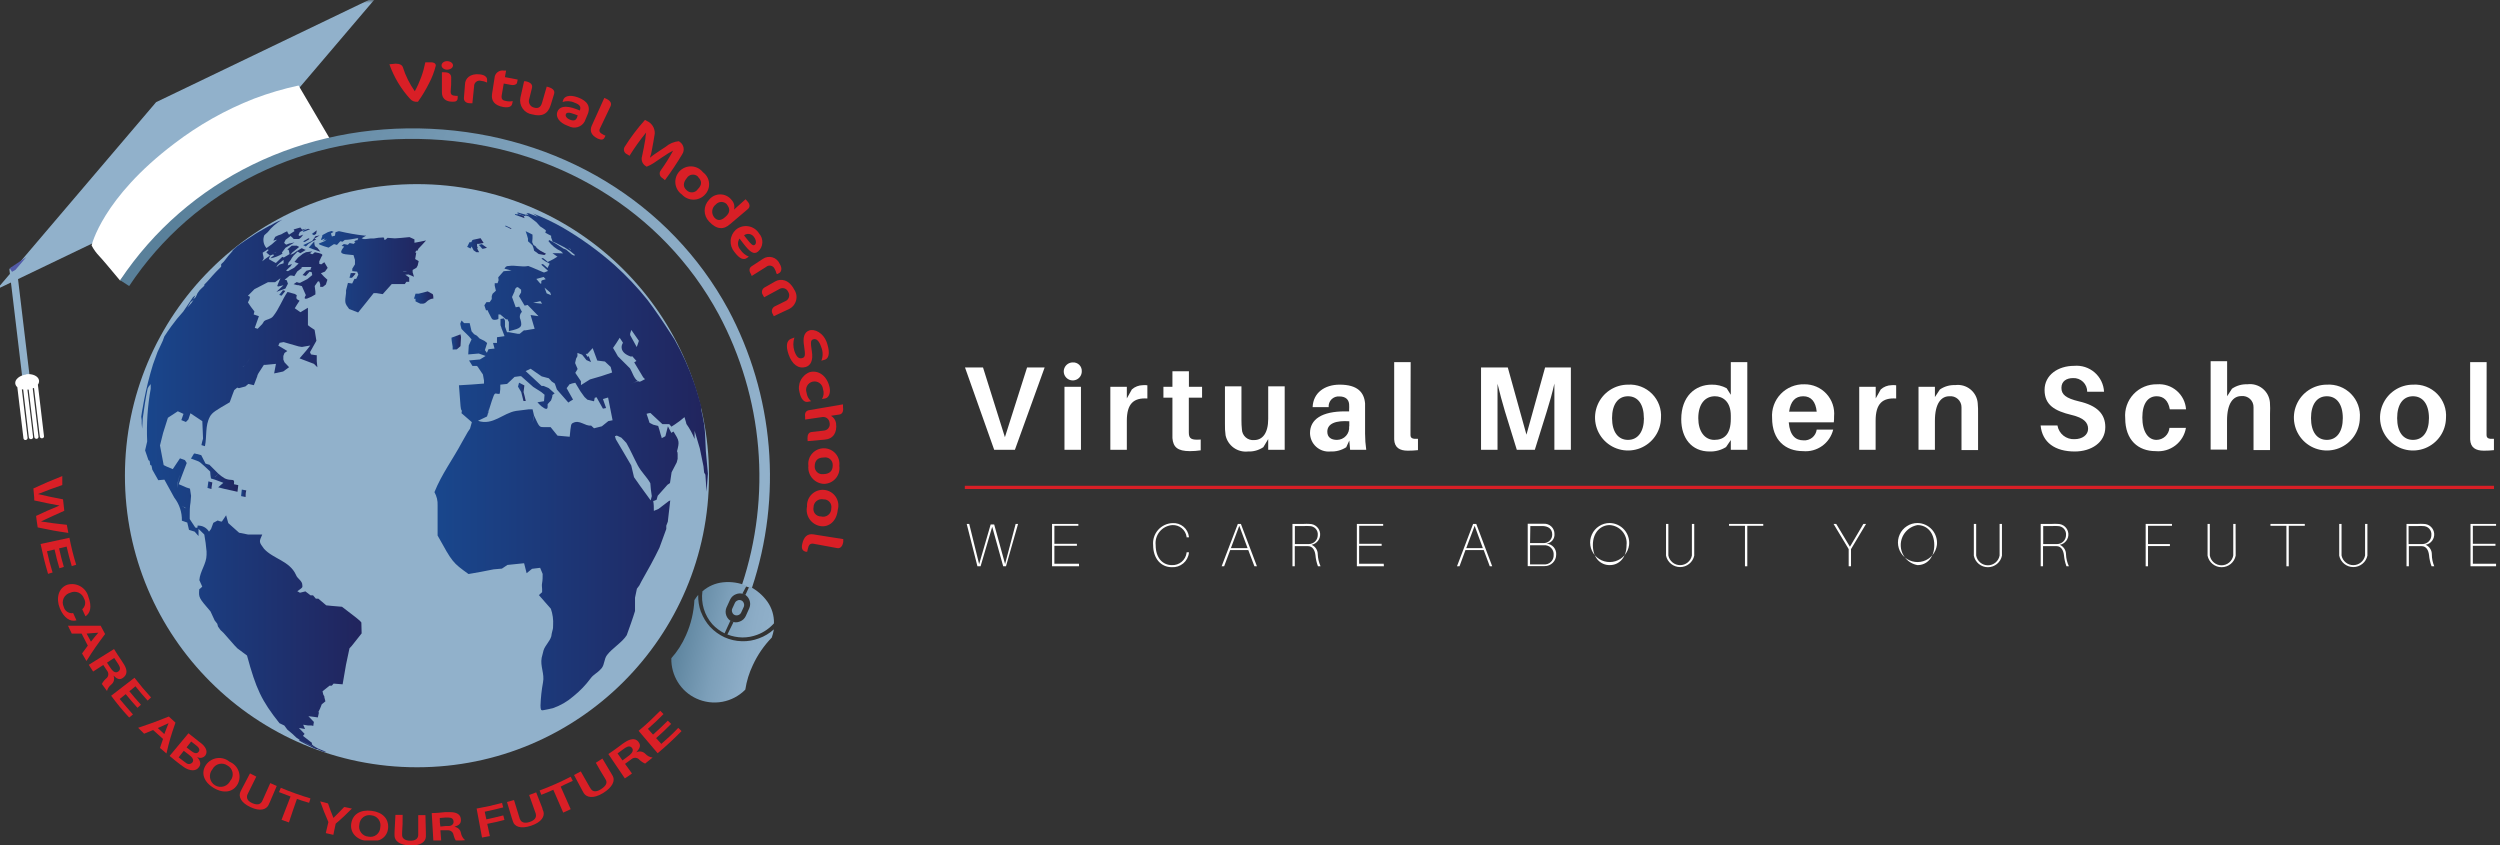 <svg width="411" height="139" viewBox="0 0 411 139" fill="none" xmlns="http://www.w3.org/2000/svg">
    <rect x="0" y="0" width="411" height="139" fill="#333333" stroke="none"/>
    <g clip-path="url(#clip0_834_3216)">
        <mask id="mask0_834_3216" style="mask-type:luminance" maskUnits="userSpaceOnUse" x="-2"
            y="0" width="415" height="140">
            <path d="M412.185 0H-1.801V139.422H412.185V0Z" fill="white" />
        </mask>
        <g mask="url(#mask0_834_3216)">
            <path
                d="M165.384 93.098H164.925L163.118 86.605L161.207 93.098H160.689L158.926 86.132H159.341L160.97 92.743L162.866 86.22H163.444L165.236 92.728L166.97 86.132H167.369L165.384 93.098Z"
                fill="white" />
            <path
                d="M177.399 93.098H172.955V86.132H177.281V86.442H173.34V89.4H177.044V89.725H173.34V92.683H177.384L177.399 93.098Z"
                fill="white" />
            <path
                d="M195.457 88.232V88.335H195.072V88.232C194.99 87.683 194.704 87.185 194.276 86.833C193.847 86.48 193.302 86.299 192.746 86.324C192.347 86.349 191.955 86.456 191.598 86.637C191.239 86.817 190.923 87.069 190.665 87.376C190.407 87.683 190.214 88.039 190.098 88.423C189.982 88.806 189.947 89.209 189.991 89.607C189.991 91.781 191.191 92.905 192.658 92.905C193.239 92.933 193.81 92.741 194.257 92.369C194.704 91.996 194.995 91.47 195.072 90.894V90.79H195.457V90.894C195.38 91.571 195.043 92.193 194.52 92.63C193.996 93.068 193.324 93.288 192.643 93.246C190.821 93.246 189.577 91.766 189.577 89.637C189.531 89.185 189.581 88.729 189.719 88.296C189.859 87.864 190.085 87.465 190.385 87.124C190.685 86.783 191.053 86.507 191.464 86.313C191.876 86.12 192.321 86.012 192.776 85.998C193.423 85.96 194.062 86.169 194.561 86.584C195.059 86.999 195.38 87.588 195.457 88.232Z"
                fill="white" />
            <path
                d="M202.242 90.435L201.248 93.098H200.834L203.501 86.132H204.003L206.64 93.098H206.226L205.219 90.435H202.242ZM205.1 90.11L203.738 86.442L202.36 90.11H205.1Z"
                fill="white" />
            <path
                d="M217.099 93.098H216.671C216.452 92.507 216.312 91.891 216.257 91.264C216.166 90.509 215.826 89.785 215.027 89.785H212.863V93.098H212.479V86.132H214.315C214.646 86.109 214.978 86.109 215.307 86.132C215.74 86.133 216.154 86.296 216.472 86.587C216.79 86.878 216.987 87.277 217.026 87.706C217.065 88.135 216.943 88.562 216.682 88.906C216.422 89.249 216.043 89.484 215.618 89.563C215.929 89.698 216.192 89.921 216.374 90.206C216.555 90.491 216.649 90.823 216.641 91.16C216.673 91.829 216.829 92.486 217.099 93.098ZM214.418 89.444H215.16C215.552 89.444 215.929 89.288 216.207 89.011C216.485 88.734 216.641 88.358 216.641 87.965C216.66 87.775 216.638 87.583 216.577 87.402C216.516 87.221 216.417 87.055 216.286 86.915C216.157 86.775 215.997 86.665 215.82 86.591C215.646 86.517 215.454 86.481 215.263 86.486C214.963 86.462 214.661 86.462 214.359 86.486H212.878V89.444H214.418Z"
                fill="white" />
            <path
                d="M227.513 93.098H223.068V86.132H227.393V86.442H223.453V89.4H227.143V89.725H223.438V92.683H227.483L227.513 93.098Z"
                fill="white" />
            <path
                d="M240.92 90.435L239.943 93.098H239.527L242.179 86.132H242.698L245.321 93.098H244.919L243.927 90.435H240.92ZM243.778 90.11L242.431 86.442L241.053 90.11H243.778Z"
                fill="white" />
            <path
                d="M255.836 91.204C255.834 91.452 255.783 91.698 255.687 91.926C255.59 92.154 255.448 92.36 255.269 92.534C255.093 92.707 254.881 92.843 254.651 92.935C254.421 93.027 254.174 93.072 253.926 93.068C253.679 93.082 253.431 93.082 253.184 93.068H251.156V86.102H253.806C254.034 86.09 254.261 86.124 254.472 86.203C254.686 86.281 254.879 86.403 255.043 86.56C255.207 86.716 255.337 86.905 255.426 87.114C255.514 87.322 255.558 87.547 255.555 87.773C255.588 88.156 255.472 88.538 255.227 88.836C254.984 89.134 254.634 89.326 254.252 89.371C254.476 89.385 254.697 89.445 254.899 89.545C255.1 89.646 255.28 89.786 255.428 89.956C255.577 90.127 255.687 90.325 255.757 90.539C255.829 90.754 255.855 90.98 255.836 91.204ZM251.541 89.282H253.703C253.895 89.294 254.086 89.267 254.266 89.201C254.447 89.136 254.612 89.034 254.752 88.902C254.89 88.77 255.001 88.611 255.076 88.435C255.15 88.258 255.186 88.068 255.185 87.877C255.185 86.871 254.445 86.531 253.703 86.486H251.585L251.541 89.282ZM255.422 91.234C255.44 91.02 255.411 90.804 255.337 90.602C255.262 90.4 255.146 90.217 254.993 90.065C254.841 89.913 254.656 89.796 254.454 89.722C254.252 89.648 254.036 89.619 253.821 89.637H251.541V92.787H253.333H253.806C254.02 92.806 254.233 92.78 254.434 92.71C254.634 92.639 254.817 92.527 254.971 92.379C255.124 92.232 255.244 92.053 255.321 91.856C255.398 91.658 255.433 91.446 255.422 91.234Z"
                fill="white" />
            <path
                d="M267.821 89.607C267.74 90.219 267.486 90.795 267.087 91.266C266.687 91.738 266.159 92.084 265.568 92.263C264.978 92.443 264.346 92.449 263.752 92.28C263.157 92.111 262.624 91.774 262.217 91.31C261.809 90.846 261.544 90.275 261.453 89.664C261.361 89.054 261.45 88.43 261.706 87.868C261.959 87.305 262.372 86.829 262.893 86.495C263.411 86.16 264.017 85.983 264.635 85.984C265.09 85.991 265.539 86.093 265.951 86.284C266.363 86.475 266.731 86.75 267.031 87.091C267.331 87.432 267.558 87.832 267.692 88.266C267.828 88.699 267.872 89.156 267.821 89.607ZM267.405 89.607C267.451 89.208 267.414 88.804 267.296 88.419C267.18 88.035 266.987 87.678 266.728 87.371C266.468 87.064 266.148 86.812 265.789 86.632C265.43 86.452 265.036 86.347 264.635 86.324C263.154 86.324 261.866 87.507 261.866 89.607C261.866 91.707 263.095 92.905 264.635 92.905C266.176 92.905 267.405 91.707 267.405 89.607Z"
                fill="white" />
            <path
                d="M278.532 90.687C278.532 90.85 278.532 91.071 278.532 91.353C278.418 91.883 278.127 92.358 277.704 92.699C277.282 93.04 276.756 93.227 276.213 93.227C275.67 93.227 275.144 93.04 274.721 92.699C274.299 92.358 274.007 91.883 273.895 91.353C273.895 91.071 273.895 90.85 273.895 90.687V86.132H274.279V90.702C274.279 90.924 274.279 91.116 274.279 91.323C274.367 91.77 274.609 92.173 274.962 92.462C275.313 92.752 275.757 92.91 276.213 92.91C276.67 92.91 277.111 92.752 277.465 92.462C277.816 92.173 278.057 91.77 278.146 91.323C278.146 91.116 278.146 90.924 278.146 90.702V86.132H278.532V90.687Z"
                fill="white" />
            <path d="M287.257 86.442V93.098H286.872V86.442H284.25V86.132H289.879V86.442H287.257Z"
                fill="white" />
            <path
                d="M304.306 93.098H303.922V90.273L301.434 86.132H301.877L304.13 89.888L306.336 86.132H306.781L304.306 90.273V93.098Z"
                fill="white" />
            <path
                d="M318.426 89.607C318.345 90.219 318.091 90.795 317.692 91.266C317.293 91.738 316.764 92.084 316.174 92.263C315.583 92.443 314.952 92.449 314.357 92.28C313.763 92.111 313.229 91.774 312.823 91.31C312.414 90.846 312.149 90.275 312.059 89.664C311.967 89.054 312.055 88.43 312.311 87.868C312.565 87.305 312.977 86.829 313.498 86.495C314.017 86.16 314.622 85.983 315.241 85.984C315.695 85.991 316.144 86.093 316.557 86.284C316.969 86.475 317.337 86.75 317.637 87.091C317.937 87.432 318.163 87.832 318.297 88.266C318.434 88.699 318.478 89.156 318.426 89.607ZM317.996 89.607C317.996 87.507 316.766 86.324 315.241 86.324C314.466 86.461 313.767 86.866 313.261 87.468C312.756 88.07 312.48 88.83 312.48 89.615C312.48 90.399 312.756 91.159 313.261 91.761C313.767 92.363 314.466 92.768 315.241 92.905C316.766 92.905 317.996 91.707 317.996 89.607Z"
                fill="white" />
            <path
                d="M329.121 90.687C329.132 90.909 329.132 91.131 329.121 91.353C329.014 91.887 328.727 92.368 328.306 92.714C327.884 93.06 327.354 93.249 326.809 93.249C326.263 93.249 325.735 93.06 325.313 92.714C324.892 92.368 324.603 91.887 324.498 91.353C324.498 91.071 324.498 90.85 324.498 90.687V86.132H324.883V90.702C324.883 90.924 324.883 91.116 324.883 91.323C324.964 91.775 325.199 92.184 325.553 92.48C325.904 92.775 326.349 92.936 326.809 92.936C327.27 92.936 327.715 92.775 328.066 92.48C328.418 92.184 328.655 91.775 328.734 91.323C328.749 91.116 328.749 90.908 328.734 90.702V86.132H329.121V90.687Z"
                fill="white" />
            <path
                d="M340.126 93.098H339.727C339.508 92.508 339.368 91.891 339.313 91.264C339.222 90.509 338.882 89.785 338.081 89.785H335.875V93.098H335.49V86.132H337.342C337.667 86.109 337.993 86.109 338.319 86.132C338.751 86.133 339.165 86.296 339.484 86.587C339.8 86.878 339.999 87.277 340.038 87.706C340.076 88.135 339.953 88.563 339.693 88.906C339.434 89.249 339.055 89.484 338.63 89.563C338.941 89.698 339.202 89.922 339.384 90.206C339.567 90.491 339.66 90.823 339.653 91.16C339.679 91.831 339.841 92.49 340.126 93.098ZM337.43 89.445H338.172C338.564 89.445 338.941 89.289 339.219 89.011C339.497 88.734 339.653 88.358 339.653 87.965C339.671 87.775 339.649 87.583 339.589 87.402C339.528 87.221 339.428 87.055 339.298 86.915C339.167 86.775 339.009 86.665 338.832 86.591C338.656 86.517 338.466 86.481 338.275 86.486C337.978 86.463 337.682 86.463 337.386 86.486H335.904V89.445H337.43Z"
                fill="white" />
            <path
                d="M353.133 89.444H356.732V89.77H353.133V93.098H352.748V86.132H357.073V86.442H353.133V89.444Z"
                fill="white" />
            <path
                d="M367.547 90.687C367.547 90.85 367.547 91.071 367.547 91.353C367.44 91.887 367.153 92.368 366.731 92.714C366.31 93.06 365.78 93.249 365.235 93.249C364.689 93.249 364.16 93.06 363.739 92.714C363.318 92.368 363.03 91.887 362.924 91.353C362.911 91.131 362.911 90.909 362.924 90.687V86.132H363.294V90.702C363.279 90.908 363.279 91.116 363.294 91.323C363.375 91.775 363.61 92.184 363.963 92.48C364.315 92.775 364.76 92.936 365.22 92.936C365.68 92.936 366.126 92.775 366.477 92.48C366.829 92.184 367.066 91.775 367.145 91.323C367.145 91.116 367.145 90.924 367.145 90.702V86.132H367.532L367.547 90.687Z"
                fill="white" />
            <path d="M376.271 86.442V93.098H375.886V86.442H373.264V86.132H378.908V86.442H376.271Z"
                fill="white" />
            <path
                d="M389.202 90.687C389.202 90.85 389.202 91.071 389.202 91.353C389.09 91.883 388.797 92.358 388.376 92.699C387.954 93.04 387.428 93.227 386.883 93.227C386.34 93.227 385.814 93.04 385.393 92.699C384.971 92.358 384.679 91.883 384.566 91.353C384.566 91.071 384.566 90.85 384.566 90.687V86.132H384.951V90.702C384.951 90.924 384.951 91.116 384.951 91.323C385.039 91.77 385.28 92.173 385.632 92.462C385.985 92.752 386.427 92.91 386.883 92.91C387.342 92.91 387.783 92.752 388.137 92.462C388.488 92.173 388.729 91.77 388.818 91.323C388.818 91.116 388.818 90.924 388.818 90.702V86.132H389.202V90.687Z"
                fill="white" />
            <path
                d="M400.195 93.098H399.749C399.53 92.507 399.391 91.891 399.335 91.264C399.245 90.509 398.919 89.785 398.106 89.785H396.017V93.098H395.631V86.132H397.484C397.808 86.109 398.135 86.109 398.461 86.132C398.892 86.133 399.308 86.296 399.624 86.587C399.943 86.878 400.14 87.277 400.18 87.706C400.219 88.135 400.095 88.563 399.836 88.906C399.575 89.249 399.196 89.484 398.772 89.563C399.081 89.698 399.345 89.922 399.527 90.206C399.709 90.491 399.801 90.823 399.794 91.16C399.797 91.826 399.933 92.485 400.195 93.098ZM397.499 89.444H398.239C398.632 89.444 399.008 89.288 399.286 89.011C399.564 88.734 399.72 88.358 399.72 87.965C399.738 87.775 399.718 87.583 399.656 87.402C399.595 87.221 399.495 87.055 399.367 86.915C399.236 86.775 399.078 86.665 398.901 86.591C398.724 86.517 398.533 86.481 398.342 86.486C398.047 86.462 397.749 86.462 397.455 86.486H395.973V89.444H397.499Z"
                fill="white" />
            <path
                d="M410.595 93.098H406.15V86.132H410.477V86.442H406.537V89.4H410.254V89.725H406.537V92.683H410.58L410.595 93.098Z"
                fill="white" />
            <path
                d="M163.444 73.944L158.645 60.411H161.607L165.207 71.874L168.851 60.411H171.74L166.851 73.944H163.444Z"
                fill="white" />
            <path
                d="M177.844 61.062C177.844 61.355 177.757 61.641 177.594 61.884C177.431 62.127 177.2 62.317 176.929 62.428C176.658 62.541 176.361 62.57 176.073 62.513C175.786 62.456 175.522 62.315 175.315 62.108C175.108 61.901 174.966 61.638 174.909 61.351C174.852 61.064 174.882 60.766 174.994 60.496C175.106 60.226 175.296 59.995 175.539 59.832C175.783 59.67 176.069 59.583 176.362 59.583C176.56 59.57 176.758 59.599 176.944 59.669C177.13 59.739 177.298 59.847 177.439 59.987C177.579 60.127 177.688 60.296 177.757 60.481C177.827 60.666 177.857 60.864 177.844 61.062ZM174.999 73.944V63.591H177.71V73.944H174.999Z"
                fill="white" />
            <path
                d="M188.628 63.34V65.514C186.375 65.366 185.251 66.357 185.251 69.167V73.944H182.539V63.591H185.251V65.499L186.079 64.02C186.574 63.581 187.211 63.334 187.871 63.325C188.124 63.298 188.378 63.303 188.628 63.34Z"
                fill="white" />
            <path
                d="M195.443 70.202C195.427 70.508 195.427 70.814 195.443 71.119C195.443 72.14 195.887 72.376 197.397 72.258V74.033C196.809 74.121 196.216 74.166 195.62 74.166C193.59 74.166 192.865 73.501 192.747 72.022C192.747 71.563 192.747 71.105 192.747 70.543V65.381H191.266V63.591H192.747V61.032H195.458V63.591H197.62V65.381H195.443V70.202Z"
                fill="white" />
            <path
                d="M211.203 73.944H208.493V72.184L207.694 73.515C206.952 74.015 206.069 74.264 205.175 74.225C204.341 74.317 203.502 74.098 202.821 73.609C202.14 73.12 201.665 72.396 201.487 71.578C201.398 70.946 201.363 70.308 201.382 69.67V63.517H204.094V69.108C204.092 69.602 204.116 70.096 204.168 70.587C204.177 70.839 204.236 71.086 204.345 71.313C204.455 71.54 204.608 71.743 204.799 71.908C204.989 72.073 205.211 72.197 205.452 72.273C205.694 72.348 205.946 72.374 206.198 72.347C207.545 72.347 208.493 71.223 208.493 68.871V63.517H211.203V73.944Z"
                fill="white" />
            <path
                d="M221.825 72.421L221.32 73.53C220.549 74.023 219.644 74.266 218.729 74.225C218.306 74.266 217.879 74.219 217.474 74.087C217.071 73.954 216.699 73.739 216.383 73.455C216.066 73.171 215.812 72.825 215.638 72.438C215.463 72.052 215.371 71.632 215.365 71.208C215.365 68.916 217.336 67.629 221.129 67.629H221.795V67.407C221.815 67.082 221.815 66.756 221.795 66.431C221.722 65.706 221.247 65.174 220.179 65.174C219.946 65.156 219.708 65.189 219.487 65.271C219.267 65.354 219.064 65.483 218.899 65.65C218.733 65.818 218.604 66.019 218.525 66.241C218.444 66.462 218.413 66.699 218.433 66.934H215.796C215.884 64.567 217.78 63.236 220.24 63.236C223.203 63.236 224.269 64.523 224.418 66.327C224.418 66.816 224.418 67.363 224.418 67.925V71.297C224.419 72.183 224.484 73.067 224.609 73.944H221.957L221.825 72.421ZM221.825 70.099V69.256C219.662 69.108 218.21 69.596 218.21 70.972C218.21 71.888 218.832 72.317 219.795 72.317C220.076 72.317 220.356 72.257 220.612 72.143C220.87 72.028 221.1 71.861 221.289 71.651C221.477 71.442 221.619 71.196 221.707 70.929C221.793 70.661 221.825 70.379 221.795 70.099H221.825Z"
                fill="white" />
            <path
                d="M231.884 70.543C231.884 70.942 231.884 71.223 231.884 71.504C231.884 72.022 232.181 72.199 233.114 72.14V74.004C232.558 74.064 231.999 74.094 231.439 74.092C230.107 74.092 229.262 73.589 229.203 72.243C229.203 71.77 229.203 71.282 229.203 70.602V59.539H231.914L231.884 70.543Z"
                fill="white" />
            <path
                d="M258.251 73.944H255.54V67.688C255.54 66.209 255.54 64.479 255.54 63.059C255.214 64.538 254.725 66.283 254.281 67.673L252.325 73.944H249.362L247.422 67.659C247.007 66.283 246.519 64.479 246.193 63.088C246.193 64.493 246.193 66.283 246.193 67.688V73.944H243.482V60.411H247.881L250.948 71.46L254.014 60.411H258.251V73.944Z"
                fill="white" />
            <path
                d="M273.065 68.738C273.048 69.805 272.715 70.843 272.108 71.721C271.503 72.6 270.649 73.279 269.657 73.676C268.665 74.072 267.577 74.166 266.532 73.948C265.487 73.729 264.528 73.206 263.779 72.446C263.03 71.686 262.522 70.721 262.32 69.673C262.119 68.626 262.231 67.542 262.643 66.558C263.056 65.574 263.751 64.734 264.64 64.143C265.531 63.552 266.574 63.236 267.644 63.236C268.374 63.192 269.107 63.304 269.791 63.566C270.476 63.828 271.094 64.234 271.609 64.755C272.123 65.277 272.518 65.902 272.769 66.589C273.021 67.276 273.122 68.009 273.065 68.738ZM270.251 68.738C270.251 66.475 269.272 65.144 267.644 65.144C266.015 65.144 265.021 66.475 265.021 68.738C265.021 71.001 266.015 72.317 267.644 72.317C269.272 72.317 270.266 70.972 270.266 68.738H270.251Z"
                fill="white" />
            <path
                d="M287.256 73.944H284.545V72.347L283.759 73.501C282.948 74.005 282.004 74.257 281.049 74.225C278.086 74.225 276.396 72.007 276.396 68.93C276.396 65.144 278.708 63.236 281.404 63.236C282.261 63.217 283.108 63.421 283.863 63.828L284.545 64.907V59.539H287.256V73.944ZM284.545 68.856V68.339C284.545 65.987 283.196 65.144 281.938 65.144C280.368 65.144 279.197 66.342 279.197 68.753C279.197 70.883 280.219 72.317 281.835 72.317C283.448 72.317 284.545 71.4 284.545 68.856Z"
                fill="white" />
            <path
                d="M301.479 69.433H294.072C294.25 71.637 295.227 72.391 296.486 72.391C297.007 72.434 297.522 72.274 297.929 71.947C298.334 71.619 298.597 71.148 298.665 70.631H301.376C301.111 71.717 300.463 72.671 299.552 73.32C298.641 73.969 297.528 74.269 296.413 74.166C293.538 74.166 291.332 72.376 291.332 68.709C291.28 67.989 291.379 67.266 291.624 66.588C291.869 65.909 292.254 65.289 292.754 64.767C293.253 64.246 293.856 63.836 294.526 63.562C295.194 63.288 295.912 63.157 296.635 63.177C297.314 63.168 297.988 63.301 298.612 63.569C299.236 63.837 299.797 64.232 300.257 64.73C300.719 65.228 301.069 65.817 301.288 66.459C301.505 67.101 301.586 67.782 301.523 68.457C301.53 68.783 301.516 69.109 301.479 69.433ZM294.072 67.673H298.665C298.501 66.032 297.747 65.144 296.457 65.144C295.169 65.144 294.368 65.943 294.131 67.673H294.072Z"
                fill="white" />
            <path
                d="M311.729 63.34V65.514C309.479 65.366 308.352 66.357 308.352 69.167V73.944H305.656V63.591H308.367V65.499L309.197 64.02C309.686 63.584 310.318 63.338 310.975 63.325C311.225 63.298 311.479 63.303 311.729 63.34Z"
                fill="white" />
            <path
                d="M325.195 68.073V73.989H322.469V68.442C322.469 68.013 322.469 67.511 322.469 66.963C322.473 66.708 322.423 66.455 322.32 66.221C322.219 65.986 322.07 65.776 321.88 65.604C321.691 65.433 321.468 65.303 321.225 65.223C320.982 65.144 320.725 65.117 320.471 65.144C319.151 65.144 318.1 66.283 318.1 69.182V73.944H315.404V63.591H318.1V65.277L318.914 64.035C319.652 63.525 320.537 63.27 321.433 63.31C321.873 63.25 322.32 63.281 322.747 63.398C323.174 63.517 323.573 63.72 323.919 63.997C324.265 64.273 324.552 64.617 324.762 65.008C324.97 65.398 325.099 65.827 325.136 66.268C325.189 66.868 325.209 67.471 325.195 68.073Z"
                fill="white" />
            <path
                d="M345.906 64.405H343.136C343.14 64.102 343.082 63.802 342.965 63.522C342.849 63.242 342.676 62.989 342.459 62.779C342.241 62.568 341.982 62.404 341.699 62.297C341.415 62.19 341.112 62.142 340.81 62.157C339.728 62.157 338.898 62.674 338.898 63.769C338.898 64.863 339.625 65.469 341.787 65.987C344.75 66.668 346.113 68.043 346.113 70.217C346.113 72.776 343.773 74.225 341.091 74.225C337.862 74.225 335.743 72.746 335.477 69.951H338.246C338.355 70.606 338.703 71.199 339.222 71.614C339.742 72.029 340.398 72.237 341.062 72.199C342.291 72.199 343.283 71.534 343.283 70.498C343.283 69.463 342.573 68.694 340.572 68.221C337.803 67.555 336.128 66.594 336.128 64.109C336.128 61.624 338.381 60.145 340.972 60.145C341.579 60.088 342.19 60.155 342.771 60.34C343.351 60.526 343.889 60.827 344.349 61.225C344.809 61.623 345.184 62.109 345.453 62.656C345.72 63.202 345.874 63.797 345.906 64.405Z"
                fill="white" />
            <path
                d="M359.385 67.289H356.718C356.451 65.81 355.665 65.144 354.556 65.144C353.177 65.144 352.2 66.268 352.2 68.635C352.2 71.001 353.177 72.317 354.524 72.317C355.064 72.312 355.583 72.106 355.976 71.739C356.37 71.372 356.615 70.872 356.659 70.336H359.37C359.179 71.487 358.558 72.524 357.631 73.235C356.703 73.946 355.54 74.279 354.377 74.166C351.532 74.166 349.385 72.362 349.385 68.753C349.322 68.035 349.412 67.312 349.648 66.631C349.883 65.95 350.261 65.326 350.754 64.8C351.247 64.274 351.845 63.858 352.511 63.578C353.176 63.298 353.893 63.162 354.615 63.177C355.198 63.133 355.785 63.204 356.341 63.387C356.898 63.57 357.412 63.861 357.855 64.243C358.299 64.625 358.661 65.091 358.925 65.613C359.186 66.136 359.342 66.705 359.385 67.289Z"
                fill="white" />
            <path
                d="M373.191 68.073V73.989H370.48V68.442C370.48 68.013 370.48 67.511 370.48 66.963C370.487 66.706 370.439 66.449 370.34 66.211C370.241 65.974 370.091 65.76 369.902 65.585C369.712 65.409 369.486 65.277 369.241 65.196C368.996 65.115 368.737 65.087 368.479 65.115C367.162 65.115 366.124 66.253 366.124 69.152V73.915H363.428V59.376H366.139V65.144L366.939 63.902C367.679 63.396 368.562 63.142 369.458 63.177C369.898 63.117 370.345 63.147 370.774 63.265C371.203 63.383 371.602 63.586 371.95 63.863C372.298 64.139 372.585 64.483 372.797 64.874C373.006 65.264 373.135 65.693 373.176 66.135C373.218 66.78 373.224 67.427 373.191 68.073Z"
                fill="white" />
            <path
                d="M387.959 68.738C387.94 69.805 387.607 70.843 387.002 71.721C386.395 72.6 385.543 73.279 384.551 73.676C383.559 74.072 382.471 74.166 381.426 73.948C380.38 73.729 379.422 73.207 378.673 72.446C377.924 71.685 377.416 70.721 377.213 69.673C377.011 68.626 377.123 67.542 377.537 66.558C377.949 65.574 378.645 64.734 379.534 64.143C380.423 63.552 381.468 63.236 382.537 63.236C383.268 63.189 384.002 63.3 384.687 63.561C385.371 63.822 385.993 64.228 386.507 64.75C387.022 65.272 387.418 65.898 387.668 66.586C387.918 67.274 388.018 68.008 387.959 68.738ZM385.158 68.738C385.158 66.475 384.166 65.144 382.537 65.144C380.907 65.144 379.93 66.475 379.93 68.738C379.93 71.001 380.907 72.317 382.537 72.317C384.166 72.317 385.158 70.972 385.158 68.738Z"
                fill="white" />
            <path
                d="M402.12 68.738C402.103 69.805 401.77 70.843 401.163 71.721C400.557 72.6 399.703 73.279 398.711 73.676C397.72 74.072 396.632 74.166 395.587 73.948C394.541 73.729 393.583 73.207 392.834 72.446C392.085 71.685 391.577 70.721 391.374 69.673C391.174 68.626 391.286 67.542 391.698 66.558C392.11 65.574 392.806 64.734 393.695 64.143C394.586 63.552 395.629 63.236 396.698 63.236C397.431 63.189 398.163 63.3 398.848 63.561C399.534 63.822 400.154 64.228 400.67 64.75C401.183 65.272 401.579 65.898 401.829 66.586C402.079 67.274 402.179 68.008 402.12 68.738ZM399.321 68.738C399.321 66.475 398.327 65.144 396.698 65.144C395.068 65.144 394.091 66.475 394.091 68.738C394.091 71.001 395.068 72.317 396.698 72.317C398.327 72.317 399.321 70.972 399.321 68.738Z"
                fill="white" />
            <path
                d="M408.788 70.543C408.788 70.942 408.788 71.223 408.788 71.504C408.788 72.022 409.084 72.199 410.002 72.14V74.004C409.452 74.064 408.898 74.094 408.344 74.092C406.995 74.092 406.151 73.589 406.092 72.243C406.092 71.77 406.092 71.282 406.092 70.602V59.539H408.803L408.788 70.543Z"
                fill="white" />
            <path d="M410.017 79.861H158.615V80.393H410.017V79.861Z" fill="#D91F26" />
            <path
                d="M68.548 126.139C95.064 126.139 116.559 104.678 116.559 78.204C116.559 51.73 95.064 30.269 68.548 30.269C42.032 30.269 20.537 51.73 20.537 78.204C20.537 104.678 42.032 126.139 68.548 126.139Z"
                fill="#91B1CB" />
            <path
                d="M68.712 16.721H68.638C68.416 16.752 68.191 16.728 67.981 16.65C67.772 16.573 67.585 16.445 67.438 16.277C65.927 14.621 64.764 12.68 64.016 10.568L65.038 10.465C65.704 10.465 66.119 10.687 66.238 11.071C66.682 12.476 67.342 13.803 68.193 15.005C69.011 13.515 69.595 11.909 69.926 10.243H70.904C71.319 10.243 71.659 10.435 71.645 10.79C71.389 11.82 71.006 12.814 70.504 13.748C69.986 14.785 69.386 15.779 68.712 16.721Z"
                fill="#D91F26" />
            <path
                d="M73.496 11.456C72.992 11.456 72.577 11.116 72.592 10.731C72.607 10.347 73.022 10.036 73.54 10.051C74.059 10.066 74.488 10.391 74.474 10.775C74.459 11.16 73.999 11.456 73.496 11.456ZM74.37 16.721C73.244 16.721 72.636 16.144 72.651 15.153V11.885H73.096C73.807 11.885 74.207 12.21 74.177 12.816C74.177 13.719 74.177 14.177 74.088 15.079C74.088 15.567 74.325 15.73 74.962 15.76H75.244V16.026C75.259 16.558 74.992 16.751 74.37 16.721Z"
                fill="#D91F26" />
            <path
                d="M79.971 13.526C79.693 13.403 79.398 13.323 79.097 13.29C78.958 13.249 78.811 13.243 78.669 13.27C78.528 13.298 78.394 13.36 78.281 13.45C78.168 13.539 78.078 13.655 78.019 13.787C77.96 13.918 77.933 14.062 77.941 14.207C77.823 15.301 77.763 15.863 77.66 16.973H77.26C76.623 16.973 76.238 16.617 76.267 16.115L76.445 13.896C76.445 12.935 77.245 12.033 78.889 12.225C79.837 12.328 80.119 12.802 80.074 13.157V13.585L79.971 13.526Z"
                fill="#D91F26" />
            <path
                d="M82.83 11.604H83.201L83.008 12.683C83.852 12.831 84.267 12.905 85.111 13.083L85.008 13.571C85.008 13.807 84.608 14.074 84 13.955C83.393 13.837 83.289 13.807 82.815 13.733C82.697 14.488 82.623 14.857 82.49 15.612C82.356 16.366 82.667 16.514 83.245 16.618C83.592 16.689 83.95 16.689 84.297 16.618L84.208 17.047C84.104 17.535 83.63 17.742 82.727 17.594C81.319 17.328 80.727 16.588 80.889 15.464L81.334 12.595C81.409 12.27 81.606 11.985 81.884 11.801C82.162 11.617 82.501 11.546 82.83 11.604Z"
                fill="#D91F26" />
            <path
                d="M87.494 18.806C87.181 18.763 86.881 18.655 86.612 18.491C86.342 18.326 86.109 18.108 85.927 17.85C85.746 17.593 85.619 17.3 85.554 16.992C85.49 16.683 85.49 16.364 85.554 16.055C85.805 14.991 85.924 14.443 86.161 13.364H86.442C87.287 13.556 87.598 13.941 87.45 14.488C87.302 15.035 87.198 15.523 87.02 16.218C86.96 16.368 86.935 16.529 86.945 16.69C86.955 16.851 87.001 17.008 87.079 17.149C87.156 17.291 87.264 17.413 87.395 17.508C87.526 17.602 87.676 17.667 87.835 17.697C88.412 17.86 88.901 17.697 89.124 16.854C89.42 15.804 89.583 15.286 89.879 14.236L90.146 14.31C90.99 14.562 91.257 14.961 91.079 15.493C90.901 16.026 90.753 16.544 90.546 17.239C90.087 18.762 89.079 19.235 87.494 18.806Z"
                fill="#D91F26" />
            <path
                d="M93.495 20.744C93.41 20.701 93.32 20.666 93.228 20.64C91.984 20.167 91.332 19.265 91.614 18.422C91.895 17.579 92.843 17.194 94.858 17.978L95.317 18.171C95.569 17.535 95.317 17.194 94.458 16.884C93.842 16.59 93.135 16.547 92.488 16.765L92.606 16.396C92.784 15.893 93.569 15.464 95.05 16.026C96.532 16.588 97.228 17.505 96.532 18.984L96.102 20.005C95.85 20.443 95.436 20.766 94.949 20.904C94.462 21.042 93.94 20.985 93.495 20.744ZM94.976 18.969L94.502 18.792C93.48 18.392 93.125 18.496 93.021 18.792C92.917 19.087 93.154 19.472 93.747 19.694C94.339 19.916 94.68 19.783 94.858 19.324L94.976 18.969Z"
                fill="#D91F26" />
            <path
                d="M98.265 22.785C97.243 22.282 96.888 21.558 97.287 20.655C98.117 18.836 98.532 17.919 99.347 16.1L99.747 16.277C100.428 16.603 100.576 17.061 100.369 17.475L98.621 21.143C98.413 21.587 98.621 21.853 99.198 22.149L99.539 22.312L99.421 22.548C99.228 23.007 98.858 23.051 98.265 22.785Z"
                fill="#D91F26" />
            <path
                d="M108.885 29.263C108.778 29.204 108.686 29.122 108.614 29.023C108.542 28.925 108.493 28.812 108.469 28.692C108.445 28.573 108.447 28.45 108.475 28.331C108.504 28.213 108.558 28.102 108.633 28.006C109.375 26.969 110.053 25.887 110.662 24.767C110.47 24.87 110.188 25.004 109.922 25.166C108.929 25.802 108.44 26.142 107.463 26.808C107.101 27.048 106.714 27.247 106.307 27.4L105.981 27.178C105.772 27.001 105.619 26.766 105.543 26.503C105.466 26.24 105.47 25.96 105.552 25.699C105.789 24.56 105.907 23.983 106.1 22.829C106.1 22.474 106.204 22.046 106.218 21.794C105.227 23.005 104.317 24.28 103.493 25.61C103.344 25.53 103.201 25.441 103.063 25.344C102.954 25.296 102.856 25.225 102.777 25.137C102.698 25.048 102.638 24.943 102.603 24.829C102.568 24.716 102.558 24.596 102.573 24.478C102.589 24.36 102.63 24.247 102.693 24.146C103.678 22.573 104.799 21.088 106.041 19.709L106.352 19.886C106.753 20.062 107.091 20.356 107.321 20.729C107.551 21.101 107.663 21.535 107.64 21.972C107.463 23.066 107.374 23.599 107.166 24.678C107.102 25.108 106.993 25.529 106.841 25.935C107.016 25.783 107.199 25.64 107.389 25.506C108.189 24.944 108.603 24.678 109.418 24.146C110.03 23.619 110.791 23.293 111.596 23.214L111.744 23.317C112.069 23.534 112.294 23.87 112.372 24.253C112.45 24.635 112.373 25.032 112.159 25.358C111.283 26.825 110.334 28.247 109.314 29.618L108.885 29.263Z"
                fill="#D91F26" />
            <path
                d="M115.567 28.317C115.849 28.522 116.084 28.785 116.257 29.088C116.429 29.391 116.535 29.727 116.567 30.074C116.6 30.421 116.557 30.771 116.444 31.1C116.33 31.429 116.148 31.731 115.908 31.985C115.668 32.248 115.375 32.459 115.049 32.603C114.722 32.747 114.369 32.822 114.012 32.822C113.655 32.822 113.302 32.747 112.975 32.603C112.649 32.459 112.356 32.248 112.116 31.985C111.815 31.776 111.563 31.505 111.376 31.191C111.19 30.876 111.074 30.525 111.035 30.161C110.997 29.798 111.038 29.43 111.155 29.084C111.272 28.737 111.462 28.42 111.712 28.153C111.963 27.887 112.268 27.677 112.608 27.54C112.947 27.402 113.312 27.338 113.677 27.354C114.043 27.369 114.402 27.463 114.728 27.629C115.054 27.795 115.34 28.03 115.567 28.317ZM114.753 29.041C114.626 28.917 114.473 28.823 114.304 28.766C114.136 28.709 113.957 28.691 113.781 28.712C113.604 28.733 113.435 28.794 113.285 28.889C113.136 28.985 113.009 29.113 112.916 29.263C112.294 30.003 112.234 30.742 112.916 31.304C113.042 31.424 113.192 31.514 113.356 31.569C113.521 31.624 113.696 31.642 113.868 31.623C114.04 31.603 114.206 31.546 114.354 31.455C114.502 31.364 114.628 31.242 114.723 31.097C115.39 30.431 115.464 29.796 114.753 29.086V29.041Z"
                fill="#D91F26" />
            <path
                d="M116.559 36.407C116.099 35.93 115.842 35.294 115.842 34.632C115.842 33.97 116.099 33.334 116.559 32.857C116.779 32.577 117.06 32.351 117.381 32.195C117.702 32.04 118.054 31.959 118.41 31.959C118.767 31.959 119.119 32.04 119.44 32.195C119.761 32.351 120.042 32.577 120.262 32.857C120.461 33.066 120.604 33.323 120.676 33.602C120.749 33.882 120.749 34.175 120.677 34.455L122.573 32.754L122.884 33.108C123.358 33.641 123.314 34.1 122.884 34.425L120.04 36.836C119.003 37.782 117.833 37.797 116.559 36.407ZM119.521 33.611C119.406 33.482 119.265 33.379 119.106 33.307C118.948 33.237 118.776 33.2 118.603 33.2C118.429 33.2 118.258 33.237 118.1 33.307C117.941 33.379 117.8 33.482 117.684 33.611C117.52 33.733 117.383 33.887 117.281 34.064C117.179 34.241 117.115 34.437 117.093 34.639C117.071 34.842 117.091 35.047 117.152 35.242C117.213 35.437 117.313 35.617 117.447 35.771C117.966 36.348 118.573 36.274 119.225 35.682C120.114 34.957 120.01 34.233 119.492 33.611H119.521Z"
                fill="#D91F26" />
            <path
                d="M122.144 39.956L121.581 39.217C121.391 39.496 121.302 39.831 121.329 40.167C121.356 40.504 121.497 40.821 121.729 41.066C122.062 41.572 122.543 41.965 123.107 42.19L122.795 42.411C122.277 42.767 121.64 42.633 120.736 41.421C120.294 40.9 120.071 40.228 120.115 39.546C120.159 38.864 120.467 38.227 120.973 37.767C121.254 37.53 121.584 37.357 121.938 37.259C122.293 37.161 122.664 37.14 123.028 37.2C123.391 37.258 123.737 37.395 124.042 37.601C124.347 37.806 124.604 38.075 124.795 38.389C124.98 38.593 125.123 38.832 125.215 39.092C125.307 39.351 125.346 39.627 125.331 39.902C125.316 40.177 125.247 40.446 125.127 40.694C125.007 40.942 124.839 41.164 124.632 41.347C123.936 41.938 123.27 41.435 122.144 39.956ZM123.936 38.936C123.774 38.707 123.534 38.546 123.26 38.484C122.987 38.421 122.7 38.461 122.455 38.596L122.322 38.699L122.707 39.187C123.536 40.267 123.803 40.444 124.084 40.252C124.366 40.06 124.351 39.468 123.936 38.936Z"
                fill="#D91F26" />
            <path
                d="M127.655 44.985C127.594 44.705 127.488 44.435 127.344 44.187C127.287 44.059 127.2 43.946 127.091 43.858C126.982 43.77 126.853 43.709 126.716 43.681C126.579 43.652 126.437 43.656 126.301 43.692C126.166 43.729 126.041 43.797 125.937 43.891L123.582 45.37L123.448 45.044C123.123 44.541 123.137 44.068 123.552 43.787L125.419 42.559C125.645 42.404 125.903 42.3 126.174 42.257C126.445 42.213 126.722 42.23 126.986 42.306C127.25 42.383 127.493 42.517 127.699 42.699C127.904 42.88 128.066 43.106 128.174 43.358C128.648 44.127 128.441 44.63 128.174 44.837L127.804 45.059L127.655 44.985Z"
                fill="#D91F26" />
            <path
                d="M127.047 51.641C126.979 51.543 126.932 51.432 126.909 51.315C126.886 51.199 126.887 51.078 126.912 50.962C126.937 50.846 126.985 50.736 127.054 50.639C127.123 50.542 127.212 50.46 127.314 50.398L129.047 49.541C129.199 49.487 129.336 49.399 129.449 49.284C129.562 49.169 129.646 49.03 129.696 48.877C129.747 48.724 129.761 48.561 129.738 48.402C129.715 48.243 129.656 48.091 129.565 47.958C129.506 47.823 129.418 47.703 129.307 47.606C129.196 47.51 129.065 47.439 128.923 47.4C128.781 47.36 128.632 47.352 128.487 47.377C128.342 47.402 128.204 47.459 128.084 47.544L125.625 48.875C125.536 48.727 125.506 48.653 125.432 48.52C125.362 48.427 125.312 48.32 125.284 48.207C125.257 48.094 125.252 47.977 125.272 47.862C125.291 47.747 125.334 47.637 125.397 47.539C125.46 47.441 125.543 47.357 125.64 47.292L127.462 46.257C128.35 45.754 129.699 45.932 130.558 47.588C130.736 47.844 130.857 48.136 130.913 48.442C130.969 48.749 130.959 49.064 130.883 49.367C130.807 49.669 130.668 49.952 130.474 50.196C130.28 50.44 130.036 50.641 129.758 50.783L127.21 51.981C127.162 51.865 127.107 51.751 127.047 51.641Z"
                fill="#D91F26" />
            <path
                d="M129.638 58.252C129.149 56.847 129.342 55.959 130.053 55.693L130.601 55.486C130.367 56.212 130.367 56.993 130.601 57.719C130.971 58.77 131.386 59.021 131.875 58.873C132.364 58.725 132.438 58.474 132.186 56.847C131.964 55.545 132.186 54.643 133.016 54.333C133.845 54.022 135.386 54.628 135.979 56.462C136.571 58.296 136.112 58.991 135.593 59.139L135.03 59.302C135.311 58.599 135.311 57.816 135.03 57.113C134.645 55.945 134.171 55.634 133.697 55.782C133.223 55.93 133.253 56.344 133.475 57.808C133.697 59.272 133.282 60.086 132.453 60.337C131.283 60.678 130.216 59.938 129.638 58.252Z"
                fill="#D91F26" />
            <path
                d="M135.121 65.632C135.271 65.384 135.365 65.105 135.396 64.816C135.427 64.528 135.393 64.236 135.298 63.961C135.279 63.765 135.218 63.575 135.12 63.404C135.022 63.233 134.888 63.085 134.728 62.97C134.568 62.854 134.385 62.774 134.192 62.735C133.999 62.695 133.799 62.697 133.606 62.74C133.414 62.784 133.233 62.867 133.075 62.986C132.917 63.104 132.787 63.255 132.692 63.428C132.597 63.6 132.54 63.791 132.524 63.988C132.509 64.184 132.535 64.382 132.602 64.567C132.665 65.107 132.93 65.604 133.343 65.958L132.795 66.061C132.217 66.18 131.684 65.603 131.462 64.582C131.254 63.911 131.309 63.185 131.618 62.554C131.926 61.922 132.463 61.431 133.121 61.18C134.439 60.825 135.921 61.639 136.38 63.665C136.587 64.612 136.246 65.381 135.684 65.499L135.121 65.603V65.632Z"
                fill="#D91F26" />
            <path
                d="M132.75 72.066C132.75 71.474 132.928 71.075 133.461 71.016L135.416 70.794C135.573 70.786 135.725 70.743 135.863 70.669C136 70.595 136.119 70.491 136.212 70.365C136.304 70.239 136.367 70.093 136.396 69.94C136.425 69.787 136.419 69.629 136.379 69.478C136.363 69.33 136.314 69.188 136.238 69.06C136.162 68.933 136.06 68.822 135.938 68.737C135.816 68.652 135.678 68.593 135.532 68.566C135.386 68.538 135.235 68.541 135.091 68.576L132.365 68.975C132.365 68.797 132.365 68.709 132.365 68.516C132.261 67.865 132.513 67.525 133.002 67.437L138.587 66.475V66.948C138.705 67.673 138.438 68.087 137.994 68.147L136.616 68.354C136.835 68.483 137.023 68.658 137.166 68.868C137.31 69.077 137.405 69.316 137.446 69.566C137.653 71.149 136.972 72.155 135.594 72.273L132.78 72.524C132.78 72.347 132.765 72.258 132.75 72.066Z"
                fill="#D91F26" />
            <path
                d="M137.98 76.592C138.035 76.952 138.012 77.32 137.914 77.671C137.816 78.021 137.644 78.347 137.41 78.627C137.176 78.906 136.886 79.133 136.558 79.293C136.229 79.451 135.871 79.539 135.506 79.55C135.136 79.542 134.77 79.457 134.434 79.3C134.098 79.144 133.798 78.92 133.553 78.642C133.308 78.364 133.123 78.038 133.011 77.685C132.898 77.332 132.86 76.96 132.899 76.592C132.851 76.231 132.881 75.863 132.987 75.514C133.092 75.166 133.272 74.843 133.512 74.569C133.753 74.295 134.049 74.076 134.382 73.925C134.714 73.775 135.075 73.697 135.44 73.697C135.805 73.697 136.166 73.775 136.498 73.925C136.83 74.076 137.127 74.295 137.367 74.569C137.608 74.843 137.787 75.166 137.893 75.514C137.998 75.863 138.028 76.231 137.98 76.592ZM136.899 76.473C136.907 76.286 136.873 76.1 136.798 75.928C136.723 75.756 136.61 75.604 136.467 75.482C136.324 75.361 136.155 75.274 135.973 75.228C135.791 75.182 135.601 75.178 135.417 75.216C134.455 75.216 133.936 75.704 133.936 76.695C133.933 76.872 133.967 77.046 134.037 77.208C134.107 77.37 134.21 77.516 134.341 77.634C134.471 77.753 134.625 77.843 134.793 77.898C134.961 77.953 135.138 77.971 135.314 77.952C136.336 77.938 136.914 77.479 136.899 76.473Z"
                fill="#D91F26" />
            <path
                d="M137.728 83.809C137.551 85.732 136.247 86.679 134.943 86.501C134.575 86.449 134.221 86.321 133.904 86.126C133.587 85.931 133.313 85.672 133.1 85.367C132.888 85.062 132.741 84.716 132.668 84.351C132.595 83.987 132.598 83.611 132.677 83.247C132.656 82.874 132.716 82.5 132.855 82.152C132.993 81.804 133.206 81.49 133.478 81.233C133.75 80.975 134.075 80.78 134.43 80.661C134.786 80.542 135.163 80.502 135.536 80.543C135.908 80.585 136.267 80.707 136.588 80.901C136.908 81.096 137.183 81.357 137.392 81.668C137.6 81.979 137.738 82.332 137.797 82.702C137.855 83.072 137.832 83.45 137.728 83.809ZM136.662 83.573C136.698 83.388 136.691 83.198 136.643 83.017C136.595 82.835 136.507 82.667 136.384 82.525C136.261 82.382 136.108 82.27 135.935 82.195C135.763 82.12 135.576 82.086 135.388 82.094C135.189 82.049 134.983 82.05 134.784 82.096C134.586 82.142 134.401 82.233 134.242 82.361C134.084 82.489 133.957 82.652 133.871 82.836C133.784 83.02 133.741 83.222 133.743 83.425C133.706 83.606 133.709 83.793 133.754 83.972C133.798 84.151 133.883 84.318 134.001 84.461C134.119 84.603 134.268 84.716 134.436 84.793C134.605 84.87 134.788 84.908 134.973 84.904C135.175 84.96 135.387 84.967 135.593 84.926C135.798 84.885 135.991 84.796 136.156 84.666C136.32 84.536 136.452 84.37 136.54 84.18C136.628 83.99 136.669 83.782 136.662 83.573Z"
                fill="#D91F26" />
            <path
                d="M131.878 89.489C132.115 88.276 132.722 87.699 133.7 87.847L138.633 88.631V89.09C138.499 89.903 138.084 90.199 137.64 90.11L133.626 89.371C133.137 89.371 132.944 89.578 132.796 90.287C132.773 90.427 132.744 90.565 132.707 90.702H132.455C131.878 90.539 131.744 90.154 131.878 89.489Z"
                fill="#D91F26" />
            <path
                d="M6.199 86.708C6.081 85.969 6.022 85.584 5.933 84.815C7.414 84.105 8.229 83.765 9.784 83.114C8.125 82.804 7.296 82.641 5.636 82.271C5.636 81.487 5.533 81.088 5.488 80.304C7.37 79.431 8.332 79.017 10.243 78.263C10.243 78.855 10.243 79.15 10.243 79.742C8.644 80.289 7.844 80.585 6.244 81.221C7.888 81.606 8.718 81.783 10.362 82.094C10.436 82.848 10.48 83.233 10.569 83.972C9.088 84.653 8.258 84.993 6.733 85.732C8.436 85.984 9.281 86.102 10.984 86.279C11.073 86.812 11.132 87.078 11.236 87.611C9.251 87.329 8.244 87.137 6.199 86.708Z"
                fill="#D91F26" />
            <path
                d="M7.901 94.34C7.338 92.417 7.087 91.382 6.672 89.43L11.412 88.409C11.702 89.907 12.073 91.388 12.523 92.846L11.797 93.068C11.427 91.811 11.249 91.16 10.953 89.859L9.709 90.154C9.99 91.397 10.153 92.003 10.494 93.201L9.768 93.423C9.412 92.21 9.249 91.589 8.968 90.332L7.724 90.628C8.05 92.107 8.227 92.743 8.642 94.118L7.901 94.34Z"
                fill="#D91F26" />
            <path
                d="M14.049 101.321C13.827 100.863 13.723 100.626 13.516 100.153C13.765 99.945 13.933 99.655 13.987 99.335C14.041 99.015 13.979 98.686 13.812 98.407C13.738 98.187 13.618 97.985 13.46 97.814C13.302 97.643 13.11 97.508 12.896 97.417C12.681 97.326 12.45 97.282 12.217 97.287C11.985 97.292 11.756 97.346 11.546 97.446C11.309 97.509 11.09 97.623 10.903 97.78C10.716 97.938 10.566 98.134 10.464 98.356C10.363 98.578 10.311 98.82 10.313 99.064C10.316 99.308 10.373 99.548 10.479 99.768C10.559 100.09 10.754 100.372 11.026 100.562C11.298 100.753 11.63 100.838 11.96 100.803H12.034L12.568 101.986C11.56 102.282 10.479 101.587 9.827 99.975C9.175 98.363 9.605 96.647 11.072 96.129C11.431 96.027 11.808 95.999 12.18 96.045C12.551 96.092 12.909 96.212 13.233 96.4C13.556 96.588 13.838 96.839 14.063 97.138C14.287 97.437 14.449 97.778 14.538 98.141C15.13 99.724 14.864 100.788 14.049 101.321Z"
                fill="#D91F26" />
            <path
                d="M13.413 104.161H11.798L11.176 102.874C13.353 102.874 14.42 102.874 16.553 102.874C16.835 103.421 16.983 103.687 17.279 104.235C16.005 105.936 15.383 106.808 14.213 108.672C13.916 108.169 13.768 107.932 13.487 107.429C13.857 106.912 14.05 106.66 14.435 106.143C14.005 105.329 13.827 104.945 13.413 104.161ZM14.242 104.161C14.509 104.693 14.657 104.959 14.953 105.492C15.427 104.885 15.679 104.575 16.168 104.013L14.242 104.161Z"
                fill="#D91F26" />
            <path
                d="M17.59 113.597C17.235 113.138 17.072 112.916 16.746 112.443C16.92 112.107 17.157 111.806 17.442 111.556C17.625 111.422 17.75 111.223 17.791 111.001C17.833 110.778 17.787 110.548 17.664 110.358L17.383 109.944C17.22 109.707 17.131 109.574 16.983 109.322L15.309 110.402C15.012 109.958 14.879 109.737 14.598 109.293L18.745 106.705C19.22 107.459 19.456 107.829 19.96 108.568C20.153 108.864 20.286 109.056 20.434 109.308C20.864 110.077 20.997 110.787 20.331 111.349C19.664 111.911 19.22 111.585 18.657 111.068C18.768 111.32 18.792 111.603 18.725 111.87C18.658 112.138 18.504 112.376 18.286 112.547C17.945 112.811 17.701 113.18 17.59 113.597ZM18.064 109.663C18.155 109.806 18.254 109.944 18.36 110.077C18.657 110.461 19.056 110.683 19.442 110.402C19.827 110.121 19.768 109.766 19.545 109.352C19.459 109.199 19.366 109.051 19.264 108.908L18.775 108.169L17.59 108.938L18.064 109.663Z"
                fill="#D91F26" />
            <path
                d="M21.234 117.96C19.975 116.584 19.383 115.86 18.271 114.381L22.108 111.423C23.16 112.769 23.708 113.419 24.834 114.662L24.271 115.179C23.441 114.262 23.041 113.789 22.271 112.828L21.264 113.641C22.005 114.544 22.39 114.987 23.175 115.86L22.597 116.363C21.812 115.49 21.427 115.031 20.671 114.115L19.679 114.913C20.523 115.963 20.953 116.392 21.856 117.457L21.234 117.96Z"
                fill="#D91F26" />
            <path
                d="M25.174 120.016L23.692 120.622C23.293 120.238 23.1 120.031 22.715 119.646C24.774 118.966 25.781 118.596 27.751 117.797L28.848 118.803C28.151 120.8 27.84 121.761 27.366 123.876L26.3 122.959C26.492 122.353 26.596 122.057 26.803 121.48C26.092 120.829 25.781 120.548 25.174 120.016ZM25.944 119.69L27.011 120.681C27.277 119.957 27.425 119.602 27.707 118.892L25.944 119.69Z"
                fill="#D91F26" />
            <path
                d="M32.701 126.124C32.183 126.864 31.22 126.701 30.45 126.257C30.183 126.094 30.02 125.961 29.724 125.754C28.983 125.192 28.613 124.896 27.887 124.275L30.983 120.548C31.635 121.081 31.975 121.347 32.642 121.865C32.853 122.01 33.056 122.168 33.249 122.338C33.96 122.989 34.138 123.669 33.753 124.201C33.596 124.397 33.373 124.53 33.126 124.577C32.878 124.623 32.623 124.579 32.405 124.453C32.953 125.074 33.086 125.607 32.701 126.124ZM30.672 122.87C30.953 123.107 31.101 123.211 31.398 123.432C31.515 123.525 31.639 123.609 31.768 123.684C32.153 123.901 32.449 123.871 32.657 123.595C32.879 123.299 32.76 122.989 32.464 122.722L32.123 122.441L31.427 121.909L30.672 122.87ZM31.62 125.37C31.886 125 31.709 124.645 31.383 124.349L31.042 124.068C30.701 123.817 30.538 123.698 30.212 123.432L29.368 124.512L30.242 125.178C30.351 125.267 30.465 125.351 30.583 125.429C30.728 125.552 30.915 125.615 31.106 125.604C31.296 125.593 31.475 125.509 31.605 125.37H31.62Z"
                fill="#D91F26" />
            <path
                d="M39.084 128.89C38.359 130.221 36.803 130.546 35.115 129.526C33.426 128.505 33.011 126.982 33.87 125.74C34.082 125.439 34.353 125.185 34.669 124.995C34.983 124.804 35.335 124.682 35.7 124.634C36.065 124.587 36.436 124.616 36.789 124.72C37.142 124.824 37.47 125 37.751 125.237C38.09 125.376 38.396 125.584 38.65 125.848C38.904 126.112 39.099 126.426 39.225 126.77C39.35 127.114 39.403 127.48 39.378 127.845C39.354 128.21 39.254 128.566 39.084 128.89ZM37.944 128.269C38.084 128.078 38.181 127.86 38.229 127.628C38.277 127.396 38.273 127.157 38.22 126.927C38.167 126.697 38.064 126.481 37.919 126.294C37.774 126.107 37.591 125.953 37.381 125.843C37.185 125.707 36.963 125.614 36.728 125.571C36.494 125.528 36.253 125.536 36.021 125.593C35.79 125.65 35.573 125.757 35.386 125.904C35.199 126.052 35.046 126.238 34.937 126.449C34.769 126.642 34.645 126.869 34.574 127.115C34.503 127.36 34.486 127.618 34.525 127.871C34.563 128.123 34.657 128.364 34.798 128.577C34.939 128.79 35.126 128.97 35.344 129.103C35.562 129.237 35.806 129.322 36.06 129.352C36.314 129.382 36.572 129.356 36.815 129.277C37.058 129.198 37.281 129.066 37.469 128.892C37.656 128.718 37.803 128.505 37.9 128.269H37.944Z"
                fill="#D91F26" />
            <path
                d="M44.371 131.848C44.305 132.026 44.225 132.199 44.134 132.366C43.764 133.076 42.786 133.445 41.172 132.691C39.557 131.937 39.201 130.946 39.512 130.206C39.585 130.028 39.669 129.855 39.764 129.689L41.097 127.145L42.135 127.677C41.616 128.742 41.349 129.274 40.816 130.339L40.668 130.65C40.475 131.168 40.668 131.685 41.483 132.04C42.297 132.395 42.786 132.247 43.068 131.774C43.123 131.673 43.172 131.57 43.216 131.463L44.431 128.742L45.497 129.215L44.371 131.848Z"
                fill="#D91F26" />
            <path
                d="M48.817 131.345C48.284 132.824 48.017 133.667 47.499 135.205L46.284 134.776L47.765 130.946L45.869 130.221L46.165 129.511C47.756 130.183 49.383 130.765 51.039 131.256L50.817 131.981C49.972 131.744 49.587 131.611 48.817 131.345Z"
                fill="#D91F26" />
            <path
                d="M54.802 137.246L53.557 136.965L53.987 135.146C53.394 133.785 53.128 133.105 52.639 131.744L53.927 132.085C54.268 133.031 54.431 133.564 54.816 134.466C55.542 133.756 55.883 133.401 56.579 132.676L57.853 132.928C56.831 133.948 56.372 134.407 55.187 135.412L54.802 137.246Z"
                fill="#D91F26" />
            <path
                d="M63.808 136.108C63.704 137.587 62.43 138.563 60.475 138.311C58.519 138.06 57.512 136.832 57.749 135.353C57.986 133.874 59.23 133.076 61.067 133.297C62.904 133.519 63.911 134.599 63.808 136.108ZM62.519 136.004C62.566 135.776 62.564 135.541 62.513 135.314C62.462 135.087 62.363 134.873 62.223 134.687C62.082 134.501 61.904 134.347 61.7 134.235C61.496 134.123 61.27 134.055 61.038 134.037C60.81 133.99 60.575 133.992 60.349 134.043C60.122 134.094 59.909 134.193 59.724 134.333C59.539 134.473 59.386 134.651 59.275 134.855C59.164 135.059 59.099 135.285 59.082 135.516C59.026 135.748 59.02 135.99 59.067 136.224C59.114 136.458 59.211 136.68 59.352 136.872C59.493 137.065 59.674 137.225 59.883 137.341C60.093 137.457 60.325 137.525 60.564 137.542C60.796 137.592 61.037 137.591 61.269 137.537C61.5 137.484 61.717 137.38 61.904 137.233C62.091 137.086 62.243 136.899 62.349 136.687C62.456 136.475 62.513 136.241 62.519 136.004Z"
                fill="#D91F26" />
            <path
                d="M76.474 138.134L74.993 138.311C74.796 137.991 74.65 137.642 74.563 137.276C74.531 137.051 74.416 136.847 74.24 136.702C74.065 136.557 73.843 136.482 73.615 136.492H73.126H72.401L72.549 138.43L71.26 138.518C71.156 136.581 71.097 135.56 70.978 133.667C71.853 133.667 72.297 133.593 73.156 133.519C73.512 133.519 73.734 133.519 74.03 133.519C74.904 133.519 75.66 133.785 75.763 134.599C75.867 135.412 75.438 135.679 74.712 135.93C74.974 135.961 75.219 136.076 75.412 136.257C75.604 136.438 75.732 136.676 75.778 136.936C75.86 137.405 76.107 137.83 76.474 138.134ZM73.26 135.797H73.764C74.237 135.797 74.623 135.486 74.563 135.013C74.504 134.54 74.163 134.407 73.689 134.407H73.186L72.297 134.481C72.297 135.043 72.297 135.324 72.401 135.886L73.26 135.797Z"
                fill="#D91F26" />
            <path
                d="M79.955 134.702C81.066 134.466 81.629 134.333 82.74 134.052L82.933 134.791C81.807 135.087 81.244 135.22 80.104 135.442C80.281 136.241 80.355 136.64 80.533 137.453L79.244 137.69L78.356 132.928C80.029 132.617 80.874 132.44 82.533 131.996L82.726 132.735C81.511 133.046 80.903 133.194 79.689 133.445L79.955 134.702Z"
                fill="#D91F26" />
            <path
                d="M89.169 132.883C89.169 133.076 89.288 133.209 89.347 133.431C89.555 134.199 89.066 135.161 87.303 135.753C85.54 136.344 84.577 135.841 84.34 135.087C84.27 134.913 84.21 134.736 84.162 134.555L83.348 131.848L84.503 131.522C84.859 132.647 85.022 133.223 85.377 134.362C85.396 134.477 85.436 134.588 85.496 134.688C85.703 135.205 86.236 135.412 87.081 135.131C87.925 134.85 88.221 134.377 88.088 133.83C88.072 133.716 88.037 133.606 87.984 133.504C87.599 132.38 87.392 131.818 86.992 130.694L88.147 130.265C88.547 131.271 88.755 131.848 89.169 132.883Z"
                fill="#D91F26" />
            <path
                d="M92.177 129.319L93.822 133.031L92.592 133.593L90.963 129.836C90.177 130.191 89.792 130.354 88.992 130.665L88.711 129.955C90.46 129.308 92.167 128.553 93.822 127.692L94.162 128.372C93.348 128.772 92.962 128.89 92.177 129.319Z"
                fill="#D91F26" />
            <path
                d="M100.472 127.115L100.754 127.603C101.124 128.328 100.754 129.393 99.139 130.384C97.525 131.375 96.413 131.094 95.969 130.384C95.85 130.191 95.791 130.073 95.688 129.881L94.369 127.411L95.48 126.819C96.043 127.855 96.339 128.298 96.962 129.422C97.019 129.525 97.083 129.624 97.154 129.718C97.465 130.177 98.043 130.251 98.843 129.718C99.643 129.186 99.85 128.712 99.613 128.239C99.562 128.131 99.502 128.027 99.436 127.928C98.828 126.908 98.517 126.449 97.954 125.399L99.035 124.704L100.472 127.115Z"
                fill="#D91F26" />
            <path
                d="M107.287 124.542L106.058 125.532C105.706 125.378 105.385 125.163 105.109 124.897C104.955 124.719 104.738 124.608 104.504 124.587C104.269 124.564 104.035 124.633 103.85 124.778C103.696 124.878 103.548 124.987 103.406 125.104L102.754 125.577L103.895 127.159C103.436 127.5 103.198 127.662 102.725 127.973L100.014 123.965C100.799 123.432 101.199 123.151 101.969 122.574C102.219 122.371 102.481 122.184 102.754 122.012C103.554 121.495 104.399 121.273 104.932 121.924C105.465 122.574 105.154 123.048 104.606 123.684C104.846 123.559 105.119 123.515 105.386 123.558C105.652 123.6 105.898 123.727 106.087 123.92C106.398 124.266 106.825 124.487 107.287 124.542ZM103.095 124.453C103.252 124.352 103.401 124.238 103.539 124.113C103.954 123.758 104.191 123.329 103.895 122.959C103.599 122.589 103.228 122.678 102.769 122.959L102.31 123.284C101.999 123.521 101.85 123.639 101.525 123.861L102.339 125.015L103.095 124.453Z"
                fill="#D91F26" />
            <path
                d="M112.042 120.193C110.795 121.471 109.485 122.685 108.116 123.832C106.872 122.353 106.249 121.613 104.99 120.149C106.471 118.907 107.153 118.241 108.545 116.851L109.079 117.398C108.071 118.404 107.597 118.877 106.516 119.823L107.36 120.77C108.353 119.883 108.842 119.424 109.79 118.478L110.338 119.01C109.36 119.986 108.857 120.489 107.864 121.347L108.723 122.293C109.849 121.288 110.412 120.814 111.508 119.661L112.042 120.193Z"
                fill="#D91F26" />
            <path
                d="M25.663 16.795L62.105 -0.717L35.914 30.062L-0.527 47.559L25.663 16.795Z"
                fill="#91B1CB" />
            <path
                d="M28.643 23.613C32.648 20.546 37.067 18.056 41.767 16.218C44.149 15.316 46.595 14.594 49.085 14.059L54.255 22.859C53.144 23.096 51.604 23.48 49.811 24.057C44.607 25.916 39.659 28.425 35.087 31.526C29.263 35.592 24.093 40.519 19.754 46.139C18.095 44.157 16.895 42.708 16.318 42.101C15.816 41.583 15.392 40.995 15.059 40.356C15.059 40.356 16.792 32.576 28.643 23.613Z"
                fill="white" />
            <path fill-rule="evenodd" clip-rule="evenodd"
                d="M2.125 43.965C1.799 43.965 1.533 44.157 1.547 44.32L3.844 63.547C3.844 63.709 4.155 63.798 4.481 63.754C4.806 63.754 5.073 63.562 5.058 63.414L2.762 44.187C2.762 44.024 2.451 43.935 2.125 43.979V43.965Z"
                fill="#91B1CB" />
            <path fill-rule="evenodd" clip-rule="evenodd"
                d="M1.977 44.689L1.592 44.098L4.317 42.279L2.555 44.349L1.977 44.689Z"
                fill="#525AA7" />
            <path fill-rule="evenodd" clip-rule="evenodd"
                d="M4.316 61.565C3.234 61.698 2.42 62.378 2.509 63.044C2.54 63.282 2.662 63.5 2.849 63.65L3.857 72.066C3.862 72.108 3.876 72.149 3.898 72.186C3.92 72.223 3.949 72.255 3.984 72.28C4.018 72.305 4.058 72.322 4.1 72.331C4.142 72.34 4.185 72.341 4.227 72.332C4.312 72.325 4.391 72.286 4.449 72.223C4.507 72.16 4.538 72.077 4.538 71.992L3.59 64.02C3.663 64.035 3.739 64.035 3.812 64.02L4.745 71.933C4.763 72.018 4.813 72.093 4.885 72.142C4.957 72.192 5.044 72.212 5.131 72.199C5.216 72.192 5.295 72.153 5.353 72.09C5.41 72.027 5.442 71.944 5.442 71.859L4.508 64.05H4.716L5.649 71.874C5.67 71.957 5.721 72.03 5.792 72.079C5.862 72.128 5.949 72.15 6.034 72.14C6.118 72.132 6.196 72.093 6.251 72.029C6.306 71.966 6.335 71.884 6.33 71.8L5.382 63.857C5.457 63.843 5.528 63.813 5.59 63.769L6.553 71.8C6.571 71.884 6.621 71.958 6.693 72.005C6.765 72.052 6.853 72.069 6.938 72.051C6.98 72.049 7.021 72.039 7.06 72.021C7.098 72.002 7.131 71.976 7.159 71.945C7.187 71.913 7.208 71.876 7.221 71.836C7.234 71.796 7.238 71.753 7.234 71.711L6.227 63.236C6.375 63.042 6.444 62.799 6.419 62.556C6.33 61.861 5.397 61.402 4.316 61.521V61.565Z"
                fill="white" />
            <path
                d="M123.595 96.721L121.966 96.189C124.385 88.9 125.295 81.197 124.641 73.546C123.986 65.896 121.781 58.458 118.159 51.685C108.93 34.602 91.198 23.88 70.74 22.903C50.283 21.927 31.884 30.979 21.233 47.026L19.752 46.065C30.788 29.515 49.883 20.182 70.829 21.173C91.775 22.164 110.144 33.242 119.714 50.857C123.442 57.839 125.709 65.506 126.376 73.391C127.043 81.275 126.097 89.213 123.595 96.721Z"
                fill="url(#paint0_linear_834_3216)" />
            <path d="M84.103 37.56L83.14 37.087L83.022 37.176L83.984 37.635L84.103 37.56Z"
                fill="url(#paint1_linear_834_3216)" />
            <path
                d="M51.602 38.67L51.973 38.448L52.076 37.871L51.262 38.463L51.499 38.596L51.602 38.67Z"
                fill="url(#paint2_linear_834_3216)" />
            <path
                d="M49.883 38.108C49.966 38.092 50.046 38.061 50.12 38.019C50.268 38.019 50.475 37.856 50.772 37.753H50.935C50.9 37.697 50.848 37.656 50.786 37.635C50.728 37.617 50.667 37.617 50.609 37.635C50.302 37.727 50 37.835 49.705 37.96C49.777 37.991 49.839 38.043 49.883 38.108Z"
                fill="url(#paint3_linear_834_3216)" />
            <path
                d="M84.711 35.327L85.229 35.505C85.555 35.623 85.896 35.727 86.237 35.874C86.228 35.801 86.202 35.73 86.162 35.667C86.148 35.597 86.118 35.531 86.074 35.475L85.052 35.15L85.14 35.268L84.637 35.164L84.711 35.327Z"
                fill="url(#paint4_linear_834_3216)" />
            <path
                d="M59.408 102.341L59.186 102.075C58.831 101.75 58.831 101.75 56.223 99.753L54.49 99.605L53.631 99.517L52.342 98.422C52.204 98.414 52.066 98.414 51.928 98.422L51.468 97.875H51.053L50.209 97.224L49.306 97.446L48.876 97.195C49.75 96.588 49.75 96.588 49.705 96.204C49.705 95.449 48.876 95.153 48.654 94.503C47.617 92.21 44.95 91.9 43.41 90.228C42.565 89.09 42.565 89.09 43.113 87.877H40.788L39.306 87.581L37.529 85.998L37.173 84.712L36.477 85.747C36.225 85.747 36.003 85.643 35.781 85.569L35.069 85.954L34.699 86.96L34.359 87.403C34.166 87.082 33.889 86.819 33.557 86.644C33.225 86.47 32.852 86.389 32.477 86.412C32.485 86.511 32.485 86.61 32.477 86.708C32.421 86.747 32.353 86.768 32.285 86.768C32.216 86.768 32.149 86.747 32.092 86.708L31.189 85.333C31.189 85.14 31.189 84.948 31.189 84.785C31.189 84.061 31.189 83.306 31.322 82.597L31.411 81.517L31.233 80.334L30.64 80.141L29.381 79.594C29.781 78.559 30.285 77.154 30.7 76.118L30.403 75.645C29.753 77.109 29.314 78.658 29.1 80.245C29.1 79.949 29.203 79.505 29.248 79.18C29.535 77.972 29.922 76.79 30.403 75.645L29.589 75.349L28.403 77.124L27.381 76.695L26.907 76.459L26.3 73.234C26.463 72.539 26.641 71.844 26.818 71.164L27.604 68.679L29.233 67.614L30.166 68.043L29.811 69.064L30.566 69.374L30.966 68.96C31.085 68.62 31.203 68.294 31.307 67.94L33.262 69.241L33.381 72.11C33.272 72.455 33.183 72.81 33.114 73.175C33.311 73.221 33.504 73.28 33.692 73.353C34.033 71.74 33.692 70.01 34.507 68.501C34.892 67.792 35.514 67.451 37.766 66.135C37.914 65.691 38.077 65.263 38.24 64.834C38.271 64.772 38.296 64.708 38.314 64.641C38.364 64.469 38.428 64.3 38.506 64.138L38.995 63.724C39.086 63.763 39.18 63.792 39.277 63.813L40.343 63.532L40.832 63.118L41.736 63.325C41.914 62.837 42.106 62.334 42.299 61.846C42.299 61.683 42.417 61.521 42.491 61.358L43.38 59.982H43.661L45.365 59.82L45.069 61.388L46.55 61.077L47.528 60.367L46.772 59.568L46.58 59.11V58.518L46.772 58.03L47.232 57.705L45.75 56.817C45.824 56.669 45.883 56.507 45.972 56.359L46.624 56.24L49.098 56.95C49.273 56.994 49.451 57.024 49.631 57.039L51.009 56.803L50.343 57.645L49.246 58.917L51.616 59.82L52.179 60.382L52.076 59.406V58.4C51.75 58.4 51.453 58.296 51.127 58.267L50.965 57.897L52.016 56.019L51.72 54.229L51.009 53.756L50.624 53.46C50.624 52.602 50.624 51.434 50.624 50.591L49.394 51.33L48.461 50.679C48.713 50.265 48.965 49.836 49.246 49.437C48.669 49.126 48.669 49.126 48.787 48.505C48.698 48.505 48.58 48.372 48.476 48.328L47.261 48.002C46.372 49.289 45.883 50.783 44.891 52.01C44.476 52.513 43.81 52.469 43.41 52.809C43.321 52.957 43.217 53.09 43.128 53.253L42.358 54.051L41.884 53.904L42.565 51.981C42.254 51.892 41.987 51.774 41.706 51.7L41.825 51.197C41.443 50.723 41.087 50.23 40.758 49.718L41.01 49.2L41.099 48.786L40.758 48.624L41.825 47.544L44.061 46.39H45.232L46.106 45.739L45.735 46.597L45.572 47.026L45.75 47.1L46.609 46.893L45.439 47.987L46.92 47.44L47.335 46.642L47.143 46.08L46.802 45.976L47.661 45.296H47.824C47.883 45.289 47.943 45.289 48.002 45.296L48.387 45.399L48.861 44.63L49.705 43.994C49.601 43.946 49.492 43.911 49.38 43.891H51.202L51.039 44.29C51.039 44.29 51.157 44.29 51.216 44.29L50.372 44.512L49.735 45.222L50.268 45.37L50.905 44.66C51.021 44.683 51.134 44.712 51.246 44.748L51.335 45.222L50.52 45.887L49.335 46.494H49.157L48.772 46.375L48.269 46.715L48.846 46.878H49.039L49.631 47.041L50.283 48.52C50.15 48.742 49.824 49.26 50.491 49.082C50.97 48.909 51.428 48.681 51.853 48.402C51.868 48.249 51.868 48.096 51.853 47.943L51.735 47.026C51.913 46.76 52.076 46.508 52.268 46.257C52.337 46.265 52.407 46.265 52.476 46.257L52.638 46.715V47.159H53.083L53.572 46.775L53.824 45.991L53.261 45.473L52.757 44.926L53.424 44.645L53.868 44.038L53.32 43.107L52.816 43.462C52.706 43.439 52.597 43.409 52.49 43.373V42.959L52.668 42.589L52.846 42.205C53.083 41.923 53.083 41.776 52.461 41.613C52.231 41.551 51.999 41.502 51.764 41.465L51.394 41.776H51.261L50.965 41.628L50.076 42.293L51.35 41.317L50.446 41.45H50.328L49.794 41.716L49.009 42.338L48.417 43.048L48.669 43.166L49.098 43.314L48.372 44.009L47.854 44.29L47.335 44.586L47.024 44.482C47.276 44.246 47.528 44.024 47.78 43.772L48.002 43.403L47.306 43.639L47.439 43.166L47.794 42.737L47.972 42.411L48.254 42.027L48.92 41.361L49.38 41.628L50.298 41.066C50.259 41.057 50.218 41.057 50.179 41.066L49.602 40.799L48.669 41.361L48.254 41.672L47.72 41.909L48.017 41.539L49.187 40.593L48.787 40.385H47.972L47.261 40.992H47.187C47.409 41.066 47.409 41.066 47.483 41.154L47.602 41.776L46.654 42.338L46.417 42.219L45.35 43.24L44.935 43.018C44.669 42.885 44.432 42.722 44.195 42.589L44.417 42.012L44.891 41.82C44.891 41.82 45.01 41.894 45.069 41.953C44.624 42.293 44.595 42.308 44.476 42.471C45.166 42.346 45.825 42.09 46.417 41.716C46.417 41.628 46.417 41.569 46.343 41.524L46.935 40.74L48.417 39.853L47.661 40.016H47.587L47.054 40.223L46.906 40.119C46.906 40.119 46.772 40.001 46.713 39.927L46.95 39.424L47.794 38.788C47.836 38.854 47.886 38.913 47.943 38.965C48.031 38.965 48.091 39.128 48.18 39.187L48.298 39.291H49.172L49.498 39.025L49.853 38.566L49.246 38.803L49.068 38.655L49.291 38.152L50.313 37.59L49.661 37.753L49.38 37.398L48.269 37.723C48.309 37.816 48.359 37.905 48.417 37.989L47.513 38.581C47.381 38.41 47.276 38.221 47.202 38.019C46.871 38.166 46.549 38.334 46.239 38.522L45.721 38.699L45.246 38.936L44.935 39.557L45.557 39.395L44.684 40.163L43.81 40.785C43.756 40.724 43.706 40.66 43.661 40.593C43.47 40.314 43.351 39.993 43.315 39.657C43.279 39.322 43.327 38.982 43.454 38.67L44.017 38.167C44.629 37.368 45.395 36.7 46.269 36.2L46.417 36.096L45.706 36.451L46.106 36.2L45.172 36.658L44.432 37.087H44.343L42.61 38.078L42.18 38.33L42.017 38.433C41.039 39.084 39.736 39.912 38.788 40.637L37.662 41.495L37.469 41.642C37.573 41.642 37.662 41.48 37.766 41.421L37.529 41.628C37.984 41.223 38.481 40.866 39.01 40.563L38.64 40.829L38.166 41.214L38.003 41.361L38.343 41.14C37.792 41.738 37.273 42.365 36.788 43.018L36.358 43.432C36.358 43.58 36.358 43.713 36.358 43.846L35.944 44.26L35.529 44.675C34.847 45.37 34.255 46.154 33.588 46.789C33.585 46.854 33.585 46.918 33.588 46.982C33.44 47.1 33.322 47.233 33.188 47.352C33.076 47.486 32.952 47.609 32.818 47.721L32.477 48.195L32.181 48.845L31.751 49.23L32.136 48.55L31.737 48.845L30.122 51.227C29.419 51.997 28.761 52.806 28.152 53.652C27.959 53.904 27.767 54.199 27.559 54.495L27.011 55.323L26.759 56.019L25.885 57.897L25.159 59.894C24.558 61.837 24.064 63.812 23.678 65.81C23.367 67.407 23.219 68.516 23.219 68.516C23.295 68.886 23.32 69.264 23.293 69.64L23.367 70.469L23.471 68.753C23.678 67.274 23.93 65.455 24.241 64.02C24.241 63.857 24.374 63.709 24.448 63.547L24.774 63.147V63.917C24.259 66.77 24.066 69.672 24.197 72.569L23.856 74.048L24.404 75.645L24.596 75.778L24.7 76.429L24.907 76.547L25.041 77.213L26.019 78.944L27.026 78.855C27.515 79.712 28.137 80.896 28.655 81.813C29.496 82.893 29.936 84.231 29.9 85.599L30.492 85.806L30.788 85.91L31.07 87.108L32.003 87.403L32.64 88.128V86.945L33.588 87.877C33.758 88.797 33.882 89.725 33.959 90.657C33.959 90.835 33.959 91.012 33.959 91.204C33.959 92.683 32.877 93.911 32.774 95.375L33.248 96.44C33.099 96.599 32.935 96.743 32.759 96.869C32.655 98.245 32.655 98.245 34.61 100.522L35.292 102.001L35.721 102.549L35.84 103.007L36.255 103.584L36.744 104.042L38.566 106.113L39.04 106.601L40.61 107.77C42.091 113.227 42.98 115.165 45.943 118.892L46.743 119.276L47.246 119.957L48.076 120.652L48.713 121.258L49.024 121.465L49.306 121.672C50.15 122.131 51.039 122.515 51.898 122.915C51.005 122.563 50.139 122.147 49.306 121.672H49.113L49.409 121.879L50.209 122.308L50.698 122.545L51.483 122.929L51.972 123.151H52.179L52.772 123.432L53.098 123.565L53.69 123.684C53.112 123.329 52.416 123.196 51.853 122.826C51.29 122.456 51.202 122.367 51.29 122.131L49.809 120.977L50.076 120.652L49.142 119.675L50.15 119.853L49.839 119.143L50.594 119.261H50.95C51.127 119.261 51.305 119.261 51.498 119.35L51.602 118.685L50.698 117.738L51.631 117.856C51.836 117.901 52.044 117.93 52.253 117.945L52.431 117.146L52.342 117.058C52.546 116.678 52.72 116.282 52.861 115.875C53.187 115.061 53.187 115.061 53.068 114.632C53.068 114.721 53.068 114.824 53.068 114.883C53.068 114.943 53.068 115.105 52.787 115.875C53.009 115.712 53.29 115.46 53.498 115.298L53.335 114.677C53.335 114.573 53.335 114.455 53.231 114.336C53.127 114.218 53.083 113.878 53.024 113.641L54.179 112.724H54.549L54.846 112.384L56.327 112.502C56.875 109.248 56.89 109.13 57.453 106.586L57.823 106.187L59.453 104.131L59.408 102.341ZM48.757 51.641C48.757 51.641 48.757 51.522 48.683 51.478C48.609 51.434 48.683 51.611 48.787 51.641H48.757ZM48.609 51.315C48.595 51.158 48.595 50.999 48.609 50.842C48.568 50.997 48.543 51.155 48.535 51.315H48.609ZM46.624 42.767V43.284L45.958 43.491L45.557 43.831C45.519 43.824 45.478 43.824 45.439 43.831C45.721 43.417 46.12 43.107 46.55 42.767H46.624ZM45.35 41.465C45.204 41.496 45.064 41.551 44.935 41.628C45.085 41.537 45.244 41.462 45.41 41.406L45.35 41.465ZM44.876 41.687C44.738 41.67 44.599 41.67 44.461 41.687H44.743H44.876ZM44.032 40.992C44.086 41.019 44.132 41.06 44.165 41.11L43.78 41.48L43.928 41.628L44.387 42.012C43.943 42.308 43.528 42.633 43.099 42.959L43.35 42.5C43.35 42.219 43.202 41.835 43.187 41.539L44.032 40.992ZM40.151 60.204C40.214 60.172 40.269 60.126 40.314 60.071C40.268 60.131 40.206 60.178 40.136 60.204H40.151ZM39.928 60.204C39.992 60.219 40.058 60.219 40.121 60.204C40.054 60.227 39.983 60.232 39.914 60.219L39.928 60.204ZM41.099 58.858L40.832 59.272C40.714 59.472 40.586 59.664 40.447 59.849L41.099 58.858ZM31.351 49.644L31.811 49.304L31.5 49.777L30.803 50.576L31.351 49.644ZM28.64 56.418C28.701 56.359 28.765 56.305 28.833 56.255L28.64 56.418ZM30.255 83.38C30.137 83.321 30.027 83.247 29.929 83.159C30.157 83.32 30.4 83.459 30.655 83.573C30.514 83.537 30.375 83.493 30.24 83.439L30.255 83.38Z"
                fill="url(#paint5_linear_834_3216)" />
            <path
                d="M50.862 39.261L50.699 39.173L49.795 39.705H49.884L50.076 39.794C50.373 39.616 50.669 39.439 50.965 39.232C50.862 39.306 50.862 39.291 50.862 39.261Z"
                fill="url(#paint6_linear_834_3216)" />
            <path
                d="M51.869 38.833L51.321 39.602L49.84 40.297L50.062 40.415C50.141 40.437 50.216 40.472 50.284 40.518C50.566 40.252 50.625 40.193 50.654 40.134C51.075 39.838 51.521 39.581 51.988 39.365C51.88 39.33 51.776 39.285 51.677 39.232L52.566 38.699L51.869 38.833Z"
                fill="url(#paint7_linear_834_3216)" />
            <path
                d="M51.662 39.69C51.395 39.986 51.039 40.4 50.758 40.696C51.164 40.871 51.579 41.024 52.002 41.154C52.21 41.243 52.447 41.302 52.669 41.376L52.165 40.725C51.706 40.489 51.706 40.415 51.662 39.69Z"
                fill="url(#paint8_linear_834_3216)" />
            <path
                d="M79.155 40.149L78.711 40.267C78.919 40.465 79.112 40.677 79.289 40.903C79.555 40.903 79.807 40.785 80.059 40.74C79.792 40.563 79.54 40.356 79.289 40.193C79.037 40.031 79.2 40.149 79.155 40.149Z"
                fill="url(#paint9_linear_834_3216)" />
            <path
                d="M77.525 40.518L77.865 41.154L78.31 41.465H78.473H78.769L78.413 40.8H78.562L78.428 40.459V40.09C78.522 40.103 78.617 40.103 78.71 40.09L79.51 39.942L79.006 39.158L77.88 39.395C77.785 39.402 77.695 39.444 77.628 39.513C77.567 39.61 77.517 39.714 77.48 39.823H77.184L76.799 40.593L77.362 40.859L77.525 40.518Z"
                fill="url(#paint10_linear_834_3216)" />
            <path
                d="M36.848 80.363L38.329 80.689L39.04 80.851L39.174 79.757L38.463 79.609C38.537 78.944 38.463 78.914 37.944 78.884C37.601 78.874 37.263 78.793 36.952 78.647C36.569 78.425 36.212 78.162 35.885 77.864C35.589 78.234 35.455 78.396 35.293 78.337C35.47 78.337 35.678 78.115 35.885 77.864L34.404 76.385C34.196 76.385 33.989 76.251 33.782 76.207L33.085 74.832L32.478 74.654C32.285 74.654 32.004 74.506 31.915 74.566C31.826 74.625 31.574 75.142 31.396 75.394C31.678 75.512 31.974 75.601 32.256 75.704C32.848 75.911 32.848 75.911 34.537 77.509L34.996 78.145C34.837 77.951 34.688 77.749 34.552 77.538C34.552 77.864 34.641 78.337 34.685 78.662L35.337 78.855L36.715 79.372L35.87 80.112L36.848 80.363Z"
                fill="url(#paint11_linear_834_3216)" />
            <path
                d="M34.107 80.215L34.759 80.393C34.759 80.038 34.863 79.683 34.907 79.313L34.256 79.136C34.196 79.491 34.152 79.846 34.107 80.215Z"
                fill="url(#paint12_linear_834_3216)" />
            <path
                d="M67.157 45.118L68.06 45.503L67.838 44.763C67.846 44.635 67.846 44.507 67.838 44.379L68.46 44.024L68.668 43.654L68.831 42.929L68.253 42.589L68.431 41.539H68.253L68.416 41.214H68.638L68.786 40.888C69.171 40.474 69.69 39.956 70.045 39.528C69.468 39.646 68.712 39.823 68.134 39.912V39.35L67.32 38.98C65.838 39.128 65.838 39.128 64.92 39.187L63.705 39.099L63.394 39.394C63.306 39.38 63.215 39.38 63.127 39.394C63.127 39.261 63.276 39.069 62.964 39.039C62.467 39.053 61.971 39.107 61.483 39.202H60.95L60.09 39.306H59.794L59.454 39.173L60.209 38.729H59.868C58.503 38.573 57.147 38.336 55.809 38.019C55.75 38.027 55.691 38.027 55.632 38.019L55.158 38.182L55.069 38.744L54.565 38.877L54.402 38.389L54.847 38.122L54.506 37.975L53.898 38.167L52.995 38.655C52.995 38.788 52.995 38.877 52.861 39.158C52.728 39.439 52.654 39.572 53.321 39.246C53.321 39.246 53.321 39.246 53.439 39.246L53.039 39.616L53.736 39.365C53.608 39.472 53.475 39.571 53.336 39.661L52.402 40.045L52.536 40.208C53.019 40.405 53.514 40.573 54.017 40.711L54.876 40.149H54.995L55.395 40.267L55.943 39.661L56.328 39.734L56.683 39.439C57.276 39.439 58.076 39.276 58.683 39.173H58.905L58.757 39.498H58.505C58.391 39.585 58.287 39.684 58.194 39.794H58.446C58.357 39.883 58.254 40.001 58.15 40.09L57.483 39.956L57.172 40.252L56.624 40.134H56.506L56.165 40.43L56.58 40.533C55.617 41.731 56.076 41.761 57.943 41.923H58.106L58.357 42.722V43.092V43.462L57.913 44.172V44.571L58.713 44.66L58.905 45.133L58.565 45.843H58.269C58.165 46.08 58.017 46.346 57.898 46.612L57.202 46.508L56.891 47.721V48.15C56.669 49.822 56.669 49.821 57.395 50.798C57.246 50.383 57.054 49.807 56.906 49.319L57.395 50.798L58.876 51.374L60.179 49.762L61.424 48.195C61.587 48.18 61.75 48.18 61.913 48.195L62.92 48.357L64.401 46.701C65.098 46.701 65.883 46.701 66.549 46.701L66.801 46.331H67.275V45.621L66.623 45.163L67.157 45.118ZM66.297 44.66C66.534 44.66 66.757 44.66 66.994 44.66H66.92C66.697 44.734 66.49 44.704 66.283 44.704L66.297 44.66Z"
                fill="url(#paint13_linear_834_3216)" />
            <path
                d="M86.206 63.369L85.332 62.911L85.154 63.562L85.687 64.449C85.821 64.952 85.939 65.469 86.058 65.928C86.181 65.936 86.305 65.936 86.428 65.928C86.325 65.425 86.206 64.907 86.073 64.449L86.206 63.369Z"
                fill="url(#paint14_linear_834_3216)" />
            <path
                d="M39.633 81.561L40.373 81.709C40.373 81.354 40.373 80.984 40.492 80.629L39.751 80.482C39.722 80.807 39.677 81.162 39.633 81.561Z"
                fill="url(#paint15_linear_834_3216)" />
            <path
                d="M45.898 48.49L46.298 48.609C46.506 48.357 46.698 48.091 46.906 47.825C46.775 47.792 46.647 47.753 46.521 47.707L45.898 48.49Z"
                fill="url(#paint16_linear_834_3216)" />
            <path
                d="M115.907 71.208C115.827 70.066 115.648 68.933 115.374 67.821C115.478 68.309 115.552 68.768 115.611 69.167C115.611 68.635 115.433 68.087 115.285 67.377C115.293 67.249 115.293 67.121 115.285 66.993L115.137 66.372L115.492 67.57L115.344 67.023C114.974 65.78 114.529 64.065 114.1 62.911C113.246 60.447 112.17 58.066 110.885 55.797L110.115 54.614C109.078 53.002 107.626 50.857 106.456 49.319C104.797 47.253 102.974 45.324 101.005 43.551C98.356 41.214 95.483 39.143 92.427 37.368C90.879 36.496 89.27 35.735 87.613 35.09C87.89 35.258 88.157 35.44 88.413 35.638L86.932 35.061H86.547C86.686 35.167 86.82 35.281 86.947 35.401L86.472 35.239L86.561 35.342L85.08 34.913C85.08 34.913 85.08 35.031 85.08 35.076L86.206 35.52C86.247 35.521 86.287 35.513 86.323 35.495C86.359 35.477 86.391 35.45 86.413 35.416L86.917 35.579C87.317 35.874 87.85 36.259 88.221 36.569L88.783 37.206L89.287 37.531L89.746 37.871C89.737 38.005 89.701 38.135 89.643 38.256C89.954 38.448 90.28 38.581 90.606 38.759V39.025L90.843 39.705L91.302 39.897L92.783 40.652L93.702 41.243L94.516 41.909C94.494 41.962 94.458 42.007 94.413 42.042L94.013 41.85L93.065 41.036L92.62 40.859C91.865 40.356 91.139 39.897 90.309 39.468L90.161 39.631C90.69 40.348 91.394 40.918 92.205 41.288L92.576 41.657L91.835 41.628C91.835 41.628 91.835 41.628 91.746 41.628H90.828C91.124 41.82 91.405 42.042 91.687 42.234C91.648 42.244 91.607 42.244 91.569 42.234L90.976 42.604L90.057 43.062C89.806 42.826 89.539 42.634 89.257 42.412C89.171 42.438 89.086 42.473 89.006 42.515C89.406 42.833 89.844 43.102 90.309 43.314C90.413 43.403 90.309 43.432 90.309 43.462L90.013 44.068C89.776 43.846 89.509 43.61 89.243 43.403L88.976 43.506C89.361 43.832 89.731 44.187 90.102 44.541L89.509 44.778H89.361L87.495 43.979L86.843 43.728C85.776 43.965 84.725 43.551 83.658 43.728C83.599 43.721 83.539 43.721 83.48 43.728C83.169 43.817 83.169 43.817 82.932 44.172L84.102 44.482L82.799 44.586L81.91 45.592L81.969 46.065L81.806 46.553H81.332V46.967L81.525 47.795L80.977 48.298L80.843 48.683V49.171L80.503 49.674H79.969L79.629 50.191L79.895 51.005H80.192C80.192 51.138 80.295 51.271 80.355 51.434C80.858 52.44 80.858 52.44 81.051 52.543C81.243 52.646 81.895 52.543 81.939 52.395C81.955 52.302 81.955 52.207 81.939 52.114C81.939 52.011 81.939 51.877 81.939 51.7H82.088C82.141 51.714 82.197 51.714 82.251 51.7L82.71 52.084L83.184 52.499H83.466C83.466 52.661 83.614 52.794 83.658 52.957V54.436C85.702 53.978 85.895 53.77 85.569 52.543C85.466 52.334 85.433 52.097 85.475 51.868C85.518 51.638 85.634 51.429 85.806 51.271C85.658 51.005 85.524 50.709 85.362 50.413L84.784 50.517L84.176 48.831L84.606 47.869V47.766C84.725 47.426 84.725 47.426 84.917 47.263C85.11 47.1 85.213 47.263 85.673 47.633C85.673 47.766 85.673 47.943 85.673 48.062L85.317 48.683L86.25 50.25L86.739 50.132L88.532 51.981L87.228 51.789L87.895 54.052L86.413 54.303H86.132L85.436 54.88H85.139L83.658 54.614H83.347C83.228 54.303 83.125 54.007 83.021 53.697V52.765C83.021 52.617 82.903 52.484 82.828 52.336L82.28 52.44V53.46L82.443 53.904C82.443 54.037 82.562 54.2 82.606 54.362C82.651 54.525 82.843 54.954 82.947 55.264L81.703 55.442V56.374H81.051C81.14 56.684 81.229 56.995 81.303 57.305L80.31 57.409L80.043 58.001L79.718 57.557L80.088 56.388L79.629 56.033L78.844 55.649L78.399 55.19L77.94 54.939L77.525 54.466C77.421 54.007 77.318 53.549 77.214 53.12H76.592H76.296L75.881 52.691L75.674 53.179C75.674 53.445 75.807 53.77 75.866 54.066C76.399 54.658 77.036 55.146 77.525 55.797C77.46 55.959 77.386 56.117 77.303 56.27L77.066 56.788L76.977 58.267L78.71 58.119L79.836 58.518L78.903 59.095L77.11 59.258L77.673 60.16H78.384L78.503 60.249C78.755 60.648 79.125 61.166 79.392 61.565L79.569 62.556C79.584 62.723 79.584 62.891 79.569 63.059C78.221 63.177 76.844 63.266 75.451 63.34C75.733 67.245 75.733 67.245 75.866 67.407C75.999 67.57 75.866 67.747 75.866 67.925L76.088 68.117L77.57 69.404L77.273 70.469L76.903 71.016L75.955 72.687C74.474 75.468 72.592 77.967 71.422 80.91C71.801 81.576 71.981 82.335 71.941 83.1V84.209C71.941 85.111 71.941 86.043 71.941 86.945C71.941 87.3 71.941 87.67 71.941 88.039C74.4 92.476 74.4 92.476 77.022 94.37C78.251 94.163 79.895 93.867 81.154 93.6L82.517 93.482L83.421 92.876L86.162 92.595L86.576 94.237L87.465 93.512L88.798 93.349L89.213 94.355C89.213 94.872 89.213 95.375 89.124 95.834C89.035 96.292 89.124 96.514 89.124 96.84C89.124 97.165 89.124 97.195 89.124 97.357L88.591 97.831L90.561 100.079C90.864 100.947 90.99 101.867 90.931 102.785C90.931 103.111 90.931 103.333 90.813 103.702C90.694 104.072 90.694 104.294 90.635 104.604C90.383 105.462 89.628 106.083 89.361 106.912L89.05 108.139C88.783 109.515 89.554 110.802 89.272 112.177C89.04 113.432 88.902 114.703 88.858 115.978C88.858 116.718 88.976 116.762 89.198 116.777C89.776 116.673 90.354 116.555 90.902 116.422C92.137 115.992 93.279 115.329 94.264 114.469C95.337 113.611 96.293 112.617 97.109 111.511C97.538 110.905 98.22 110.624 98.738 110.032L98.931 109.825C99.405 109.189 99.301 108.346 99.79 107.696C100.62 106.586 102.308 105.595 103.034 104.427C103.464 103.229 104.041 101.646 104.397 100.448V99.576V98.26C104.501 97.801 104.604 97.298 104.708 96.781L105.108 96.248L105.449 95.582C106.382 93.955 107.612 91.737 108.411 90.051L109.537 86.96C109.537 86.797 109.537 86.605 109.537 86.427L109.789 85.762L110.189 82.257C110.12 82.313 110.039 82.354 109.952 82.375L108.263 83.662C108.012 83.78 107.745 83.898 107.493 83.987C107.493 83.454 107.493 82.907 107.389 82.36C107.567 82.36 107.745 82.212 107.938 82.168L108.13 81.502L109.73 79.698L110.145 79.417L110.411 77.642L111.256 76.015L111.404 75.438V74.728C111.404 74.536 111.404 74.358 111.3 74.196C111.36 73.596 111.36 72.991 111.3 72.391V72.539C111.3 72.835 111.3 72.835 111.3 74.196C111.715 72.584 111.685 72.495 110.737 70.957C110.619 70.957 110.5 71.105 110.367 71.164L109.804 70.084L109.389 71.711C109.211 71.829 109.004 71.918 108.782 72.037C108.782 71.859 108.678 71.681 108.634 71.504C108.5 70.986 108.352 70.469 108.204 70.025L107.389 69.818L106.782 69.507C106.634 69.004 106.456 68.531 106.293 68.028C106.5 67.961 106.714 67.916 106.93 67.895L108.9 69.729H110.026L110.382 70.143L110.93 69.788C111.491 69.422 112.026 69.017 112.53 68.576C112.633 68.901 112.722 69.256 112.826 69.581V69.67C113.383 70.443 113.841 71.283 114.189 72.17V71.46V70.824L115.048 73.708L115.655 76.666L115.759 77.686L115.966 78.041L116.159 80.837L116.381 77.879L116.041 74.166L115.907 71.208ZM93.82 41.051L93.391 40.696L93.865 40.992L93.82 41.051ZM78.592 57.675L79.555 57.498H79.451C79.169 57.601 78.873 57.631 78.592 57.675ZM79.599 56.418C79.609 56.615 79.609 56.812 79.599 57.01C79.609 56.837 79.609 56.664 79.599 56.492V56.418ZM79.599 57.438C79.599 57.438 79.644 57.424 79.644 57.394L79.599 57.438ZM106.234 68.25C106.21 68.367 106.21 68.488 106.234 68.605V68.516C106.219 68.428 106.219 68.338 106.234 68.25ZM106.041 62.334L105.419 62.659C105.197 62.763 105.138 62.792 104.901 62.659C104.442 62.807 104.041 62.985 103.627 63.148C104.041 62.99 104.442 62.812 104.827 62.615C104.219 62.245 103.938 61.136 103.582 60.574L101.582 58.577C101.331 58.104 101.049 57.646 100.782 57.202C101.123 56.714 101.582 56.048 101.879 55.531C102.071 55.797 102.249 56.078 102.412 56.344L102.279 56.625C102.279 56.625 101.642 57.941 103.76 58.636L103.923 58.548L104.634 59.346L104.264 59.568L105.745 62.038L106.041 62.334ZM100.264 71.208C100.269 71.164 100.269 71.119 100.264 71.075V71.208ZM94.576 61.299L94.961 60.663L94.546 59.687L94.709 58.962L94.931 58.548V58.015L95.701 58.311L96.412 59.199L97.168 59.524L96.783 58.562L96.531 58.651C96.531 58.489 96.383 58.356 96.294 58.178H96.561L97.435 57.231L98.19 59.273L99.449 59.435L100.397 60.323L100.634 61.24C99.523 61.639 98.309 62.023 96.99 62.378L95.509 63.31V62.674L94.576 61.299ZM103.79 54.244L105.034 56.033L104.841 56.61L104.678 57.054L103.597 55.087V54.836L103.79 54.244ZM90.457 48.091L90.591 48.535L89.865 48.224L89.524 47.292L90.457 48.091ZM89.376 45.532C89.497 45.648 89.611 45.772 89.717 45.902L89.213 46.05C89.126 46.077 89.049 46.129 88.991 46.198V46.612C88.933 46.629 88.871 46.629 88.813 46.612C88.621 46.361 88.383 46.109 88.176 45.858L89.376 45.532ZM88.843 49.511C88.931 49.644 89.035 49.777 89.124 49.925L87.643 49.777L88.843 49.511ZM80.355 67.097C80.311 67.348 80.247 67.595 80.162 67.836C80.139 67.948 80.104 68.057 80.058 68.162C80.058 68.162 80.058 67.999 80.147 67.88L80.355 67.097ZM90.517 70.217H89.791C89.663 70.202 89.534 70.202 89.406 70.217C88.665 70.217 88.665 70.217 87.791 68.309C87.791 68.664 87.643 69.123 87.554 69.478L87.791 68.309C87.702 67.969 87.643 67.629 87.554 67.289C87.357 67.275 87.159 67.275 86.962 67.289L84.828 67.555C82.68 67.91 81.021 70.01 78.577 69.182L80.058 68.472C80.058 68.472 80.147 68.25 80.295 67.806C80.289 67.762 80.289 67.718 80.295 67.673C81.243 64.627 81.243 64.627 81.643 64.715C82.043 64.804 82.088 64.715 82.162 64.715C82.242 64.227 82.272 63.731 82.251 63.236L83.362 63.118L83.984 62.541L84.591 61.964L85.465 61.846H85.673L87.658 63.606L89.006 64.464L89.524 64.893L89.435 65.958C89.08 66.032 88.709 66.091 88.354 66.135C88.557 66.366 88.775 66.583 89.006 66.786C89.731 67.363 90.057 67.363 90.028 66.786C90.012 66.738 90.012 66.686 90.028 66.638V66.446L90.591 65.825C90.701 65.557 90.786 65.28 90.843 64.996C90.591 64.996 90.709 64.863 90.709 64.863C90.709 64.863 90.709 64.863 90.709 64.774C90.709 64.774 90.709 64.774 90.709 64.996C90.86 64.916 90.999 64.816 91.124 64.701H91.213L90.221 63.813L89.361 63.443H89.035L86.413 61.003L87.228 60.618L89.05 61.876L90.221 62.186L90.709 62.719L91.213 63.059C91.317 63.384 91.435 63.709 91.554 64.035L93.316 66.046L93.435 66.18L93.776 65.943L94.205 65.691L93.153 63.813L93.657 63.148C93.746 63.148 93.865 63.148 93.968 63.059L94.576 62.926L95.42 64.331L96.087 65.263L96.279 65.44L96.561 65.706L97.657 65.972L97.775 65.396L98.072 65.307L99.124 67.185L99.642 67.082C99.479 66.579 99.301 66.061 99.124 65.603L99.42 65.514L99.968 65.351C100.175 66.475 100.501 67.954 100.709 69.093L100.012 69.226L98.946 70.084L97.657 70.409L97.183 69.966C96.146 70.084 95.302 68.96 94.22 69.522C93.865 69.7 93.865 69.7 93.657 71.8L91.657 71.622L90.517 70.217ZM107.152 81.561L106.975 82.271L106.278 81.31C105.656 80.452 104.797 79.298 104.234 78.455L103.775 76.518C103.034 75.216 102.027 73.56 101.242 72.214C101.201 72.044 101.152 71.876 101.094 71.711L101.405 71.608L102.145 71.948L102.575 72.391L102.975 72.82C103.656 74.004 104.205 75.29 104.841 76.488C105.478 77.686 106.323 78.367 106.915 79.446C106.945 80.082 107.034 80.807 107.152 81.561ZM115.774 69.862C115.774 69.744 115.774 69.626 115.774 69.507C115.67 69.581 115.7 69.729 115.715 69.818L115.774 69.862Z"
                fill="url(#paint17_linear_834_3216)" />
            <path
                d="M87.54 38.566L86.414 38.004C86.533 38.374 86.725 38.862 86.799 39.232V39.661L87.17 39.986L87.54 40.341L87.703 40.77L87.807 41.214L88.562 41.761L89.481 41.923L89.777 41.731L88.829 41.214L88.399 40.903L88.058 40.563C88.058 40.563 88.058 40.563 88.147 40.563C88.005 40.456 87.857 40.357 87.703 40.267L87.496 39.823V39.735C87.55 39.348 87.565 38.956 87.54 38.566Z"
                fill="url(#paint18_linear_834_3216)" />
            <path
                d="M58.268 44.896H57.66L57.453 45.666H57.868L58.475 44.97L58.268 44.896Z"
                fill="url(#paint19_linear_834_3216)" />
            <path
                d="M75.097 57.438L75.704 56.906L75.793 55.427L75.704 54.968L74.223 55.516C74.223 55.989 74.341 56.462 74.415 56.995C74.415 57.157 74.415 57.32 74.415 57.468L75.097 57.438Z"
                fill="url(#paint20_linear_834_3216)" />
            <path
                d="M115.375 67.865C115.382 67.742 115.382 67.619 115.375 67.496C115.392 67.569 115.392 67.645 115.375 67.718C115.379 67.767 115.379 67.816 115.375 67.865Z"
                fill="url(#paint21_linear_834_3216)" />
            <path
                d="M70.31 47.899L68.829 48.283H68.31L68.059 49.111H68.31V49.541C68.592 49.659 68.814 49.822 69.11 49.925C69.253 49.941 69.397 49.941 69.54 49.925C69.75 49.9 69.945 49.8 70.088 49.644C70.353 49.377 70.686 49.188 71.051 49.097H71.244C71.244 48.86 71.244 48.564 71.14 48.357L70.31 47.899Z"
                fill="url(#paint22_linear_834_3216)" />
            <path
                d="M122.055 97.564L122.307 97.683C121.889 97.513 121.421 97.513 121.003 97.683C120.572 97.844 120.221 98.168 120.026 98.585L119.418 99.916C119.249 100.339 119.249 100.81 119.418 101.232C119.584 101.652 119.901 101.995 120.307 102.194L120.055 102.075L119.122 104.116C118.369 103.752 117.691 103.25 117.122 102.637C116.473 101.904 115.99 101.039 115.707 100.102C115.423 99.166 115.345 98.179 115.478 97.209C116.431 96.374 117.623 95.857 118.885 95.73C120.197 95.598 121.521 95.796 122.736 96.307L122.055 97.564ZM120.574 102.297L120.322 102.179C120.528 102.267 120.75 102.312 120.974 102.312C121.198 102.312 121.419 102.267 121.626 102.179C121.84 102.101 122.038 101.981 122.205 101.826C122.373 101.671 122.508 101.484 122.603 101.277C122.796 100.833 123.003 100.404 123.196 99.96C123.372 99.534 123.372 99.055 123.196 98.629C123.034 98.207 122.716 97.862 122.307 97.668L122.559 97.786C122.766 97.328 122.974 96.854 123.196 96.396C124.376 96.977 125.393 97.841 126.159 98.91C126.894 99.951 127.273 101.201 127.24 102.475C126.492 103.313 125.552 103.957 124.499 104.353C123.723 104.648 122.9 104.798 122.07 104.797C121.218 104.786 120.374 104.621 119.581 104.309L120.574 102.297ZM121.255 98.718C121.157 98.753 121.067 98.808 120.99 98.879C120.914 98.951 120.853 99.037 120.811 99.132L120.381 100.064C120.341 100.16 120.32 100.263 120.32 100.367C120.32 100.471 120.341 100.574 120.381 100.67C120.414 100.77 120.468 100.861 120.54 100.937C120.611 101.014 120.699 101.074 120.796 101.114C120.992 101.188 121.208 101.188 121.403 101.114C121.599 101.038 121.759 100.89 121.848 100.7L122.277 99.768C122.358 99.569 122.358 99.346 122.277 99.147C122.242 99.049 122.187 98.959 122.116 98.882C122.044 98.806 121.958 98.745 121.863 98.703C121.766 98.663 121.663 98.642 121.559 98.642C121.455 98.642 121.351 98.663 121.255 98.703V98.718ZM115.256 100.626C115.592 101.52 116.095 102.343 116.737 103.051C117.41 103.769 118.215 104.351 119.107 104.767C120.007 105.172 120.979 105.393 121.966 105.418C122.922 105.448 123.874 105.287 124.766 104.945C125.675 104.619 126.511 104.116 127.225 103.466C127.148 103.923 127.034 104.373 126.884 104.812C125.598 106.133 124.546 107.664 123.773 109.337C123.16 110.614 122.741 111.975 122.529 113.375C121.506 114.412 120.189 115.11 118.755 115.375C117.322 115.639 115.842 115.457 114.515 114.854C113.23 114.274 112.151 113.321 111.419 112.118C110.701 110.944 110.335 109.588 110.367 108.213C111.36 107.095 112.17 105.827 112.767 104.456C113.585 102.626 114.057 100.66 114.159 98.659C114.35 98.361 114.558 98.075 114.782 97.801C114.756 98.763 114.912 99.721 115.241 100.626H115.256Z"
                fill="url(#paint23_linear_834_3216)" />
        </g>
    </g>
    <path
        d="M70.016 136.954C70.016 137.161 70.016 137.294 70.016 137.516C70.016 138.315 69.231 139.069 67.424 138.995C65.617 138.921 64.891 138.211 64.861 137.398C64.861 137.176 64.861 137.043 64.861 136.836L65.01 133.966H66.195C66.195 135.15 66.195 135.741 66.106 136.924C66.091 137.042 66.091 137.161 66.106 137.279C66.106 137.841 66.58 138.196 67.439 138.211C68.298 138.226 68.713 137.871 68.757 137.324C68.765 137.205 68.765 137.087 68.757 136.969C68.757 135.786 68.757 135.194 68.757 134.011H69.942C69.957 135.224 69.972 135.8 70.016 136.954Z"
        fill="#D91F26" />
    <defs>
        <linearGradient id="paint0_linear_834_3216" x1="30.921" y1="30.875" x2="130.13"
            y2="70.354" gradientUnits="userSpaceOnUse">
            <stop stop-color="#59809A" />
            <stop offset="0.12" stop-color="#6389A3" />
            <stop offset="0.45" stop-color="#7C9FB9" />
            <stop offset="0.75" stop-color="#8CACC6" />
            <stop offset="1" stop-color="#91B1CB" />
        </linearGradient>
        <linearGradient id="paint1_linear_834_3216" x1="83.022" y1="37.368" x2="84.103"
            y2="37.368" gradientUnits="userSpaceOnUse">
            <stop stop-color="#19478D" />
            <stop offset="1" stop-color="#21245D" />
        </linearGradient>
        <linearGradient id="paint2_linear_834_3216" x1="51.262" y1="38.3" x2="52.076"
            y2="38.3" gradientUnits="userSpaceOnUse">
            <stop stop-color="#19478D" />
            <stop offset="1" stop-color="#21245D" />
        </linearGradient>
        <linearGradient id="paint3_linear_834_3216" x1="49.764" y1="37.886" x2="51.009"
            y2="37.886" gradientUnits="userSpaceOnUse">
            <stop stop-color="#19478D" />
            <stop offset="1" stop-color="#21245D" />
        </linearGradient>
        <linearGradient id="paint4_linear_834_3216" x1="84.622" y1="35.46" x2="86.222"
            y2="35.46" gradientUnits="userSpaceOnUse">
            <stop stop-color="#19478D" />
            <stop offset="1" stop-color="#21245D" />
        </linearGradient>
        <linearGradient id="paint5_linear_834_3216" x1="23.145" y1="79.801" x2="59.601"
            y2="79.801" gradientUnits="userSpaceOnUse">
            <stop stop-color="#19478D" />
            <stop offset="1" stop-color="#21245D" />
        </linearGradient>
        <linearGradient id="paint6_linear_834_3216" x1="49.721" y1="39.528" x2="50.891"
            y2="39.528" gradientUnits="userSpaceOnUse">
            <stop stop-color="#19478D" />
            <stop offset="1" stop-color="#21245D" />
        </linearGradient>
        <linearGradient id="paint7_linear_834_3216" x1="49.855" y1="39.616" x2="52.58"
            y2="39.616" gradientUnits="userSpaceOnUse">
            <stop stop-color="#19478D" />
            <stop offset="1" stop-color="#21245D" />
        </linearGradient>
        <linearGradient id="paint8_linear_834_3216" x1="50.758" y1="40.533" x2="52.669"
            y2="40.533" gradientUnits="userSpaceOnUse">
            <stop stop-color="#19478D" />
            <stop offset="1" stop-color="#21245D" />
        </linearGradient>
        <linearGradient id="paint9_linear_834_3216" x1="78.711" y1="40.548" x2="80.059"
            y2="40.548" gradientUnits="userSpaceOnUse">
            <stop stop-color="#19478D" />
            <stop offset="1" stop-color="#21245D" />
        </linearGradient>
        <linearGradient id="paint10_linear_834_3216" x1="76.74" y1="40.312" x2="79.495"
            y2="40.312" gradientUnits="userSpaceOnUse">
            <stop stop-color="#19478D" />
            <stop offset="1" stop-color="#21245D" />
        </linearGradient>
        <linearGradient id="paint11_linear_834_3216" x1="31.367" y1="77.701" x2="39.1"
            y2="77.701" gradientUnits="userSpaceOnUse">
            <stop stop-color="#19478D" />
            <stop offset="1" stop-color="#21245D" />
        </linearGradient>
        <linearGradient id="paint12_linear_834_3216" x1="34.107" y1="79.757" x2="34.907"
            y2="79.757" gradientUnits="userSpaceOnUse">
            <stop stop-color="#19478D" />
            <stop offset="1" stop-color="#21245D" />
        </linearGradient>
        <linearGradient id="paint13_linear_834_3216" x1="52.417" y1="44.497" x2="70.016"
            y2="44.497" gradientUnits="userSpaceOnUse">
            <stop stop-color="#19478D" />
            <stop offset="1" stop-color="#21245D" />
        </linearGradient>
        <linearGradient id="paint14_linear_834_3216" x1="85.154" y1="64.434" x2="86.428"
            y2="64.434" gradientUnits="userSpaceOnUse">
            <stop stop-color="#19478D" />
            <stop offset="1" stop-color="#21245D" />
        </linearGradient>
        <linearGradient id="paint15_linear_834_3216" x1="39.633" y1="81.073" x2="40.492"
            y2="81.073" gradientUnits="userSpaceOnUse">
            <stop stop-color="#19478D" />
            <stop offset="1" stop-color="#21245D" />
        </linearGradient>
        <linearGradient id="paint16_linear_834_3216" x1="45.898" y1="48.165" x2="46.906"
            y2="48.165" gradientUnits="userSpaceOnUse">
            <stop stop-color="#19478D" />
            <stop offset="1" stop-color="#21245D" />
        </linearGradient>
        <linearGradient id="paint17_linear_834_3216" x1="71.422" y1="75.882" x2="116.366"
            y2="75.882" gradientUnits="userSpaceOnUse">
            <stop stop-color="#19478D" />
            <stop offset="1" stop-color="#21245D" />
        </linearGradient>
        <linearGradient id="paint18_linear_834_3216" x1="86.444" y1="39.971" x2="89.836"
            y2="39.971" gradientUnits="userSpaceOnUse">
            <stop stop-color="#19478D" />
            <stop offset="1" stop-color="#21245D" />
        </linearGradient>
        <linearGradient id="paint19_linear_834_3216" x1="57.394" y1="45.222" x2="58.416"
            y2="45.222" gradientUnits="userSpaceOnUse">
            <stop stop-color="#19478D" />
            <stop offset="1" stop-color="#21245D" />
        </linearGradient>
        <linearGradient id="paint20_linear_834_3216" x1="74.178" y1="56.255" x2="75.793"
            y2="56.255" gradientUnits="userSpaceOnUse">
            <stop stop-color="#19478D" />
            <stop offset="1" stop-color="#21245D" />
        </linearGradient>
        <linearGradient id="paint21_linear_834_3216" x1="115.286" y1="67.644" x2="115.375"
            y2="67.644" gradientUnits="userSpaceOnUse">
            <stop stop-color="#19478D" />
            <stop offset="1" stop-color="#21245D" />
        </linearGradient>
        <linearGradient id="paint22_linear_834_3216" x1="68.029" y1="48.919" x2="71.214"
            y2="48.919" gradientUnits="userSpaceOnUse">
            <stop stop-color="#19478D" />
            <stop offset="1" stop-color="#21245D" />
        </linearGradient>
        <linearGradient id="paint23_linear_834_3216" x1="110.693" y1="103.85" x2="127.267"
            y2="107.366" gradientUnits="userSpaceOnUse">
            <stop stop-color="#59809A" />
            <stop offset="0.12" stop-color="#6389A3" />
            <stop offset="0.45" stop-color="#7C9FB9" />
            <stop offset="0.75" stop-color="#8CACC6" />
            <stop offset="1" stop-color="#91B1CB" />
        </linearGradient>
        <clipPath id="clip0_834_3216">
            <rect width="410.386" height="138.21" fill="white" />
        </clipPath>
    </defs>
</svg>

